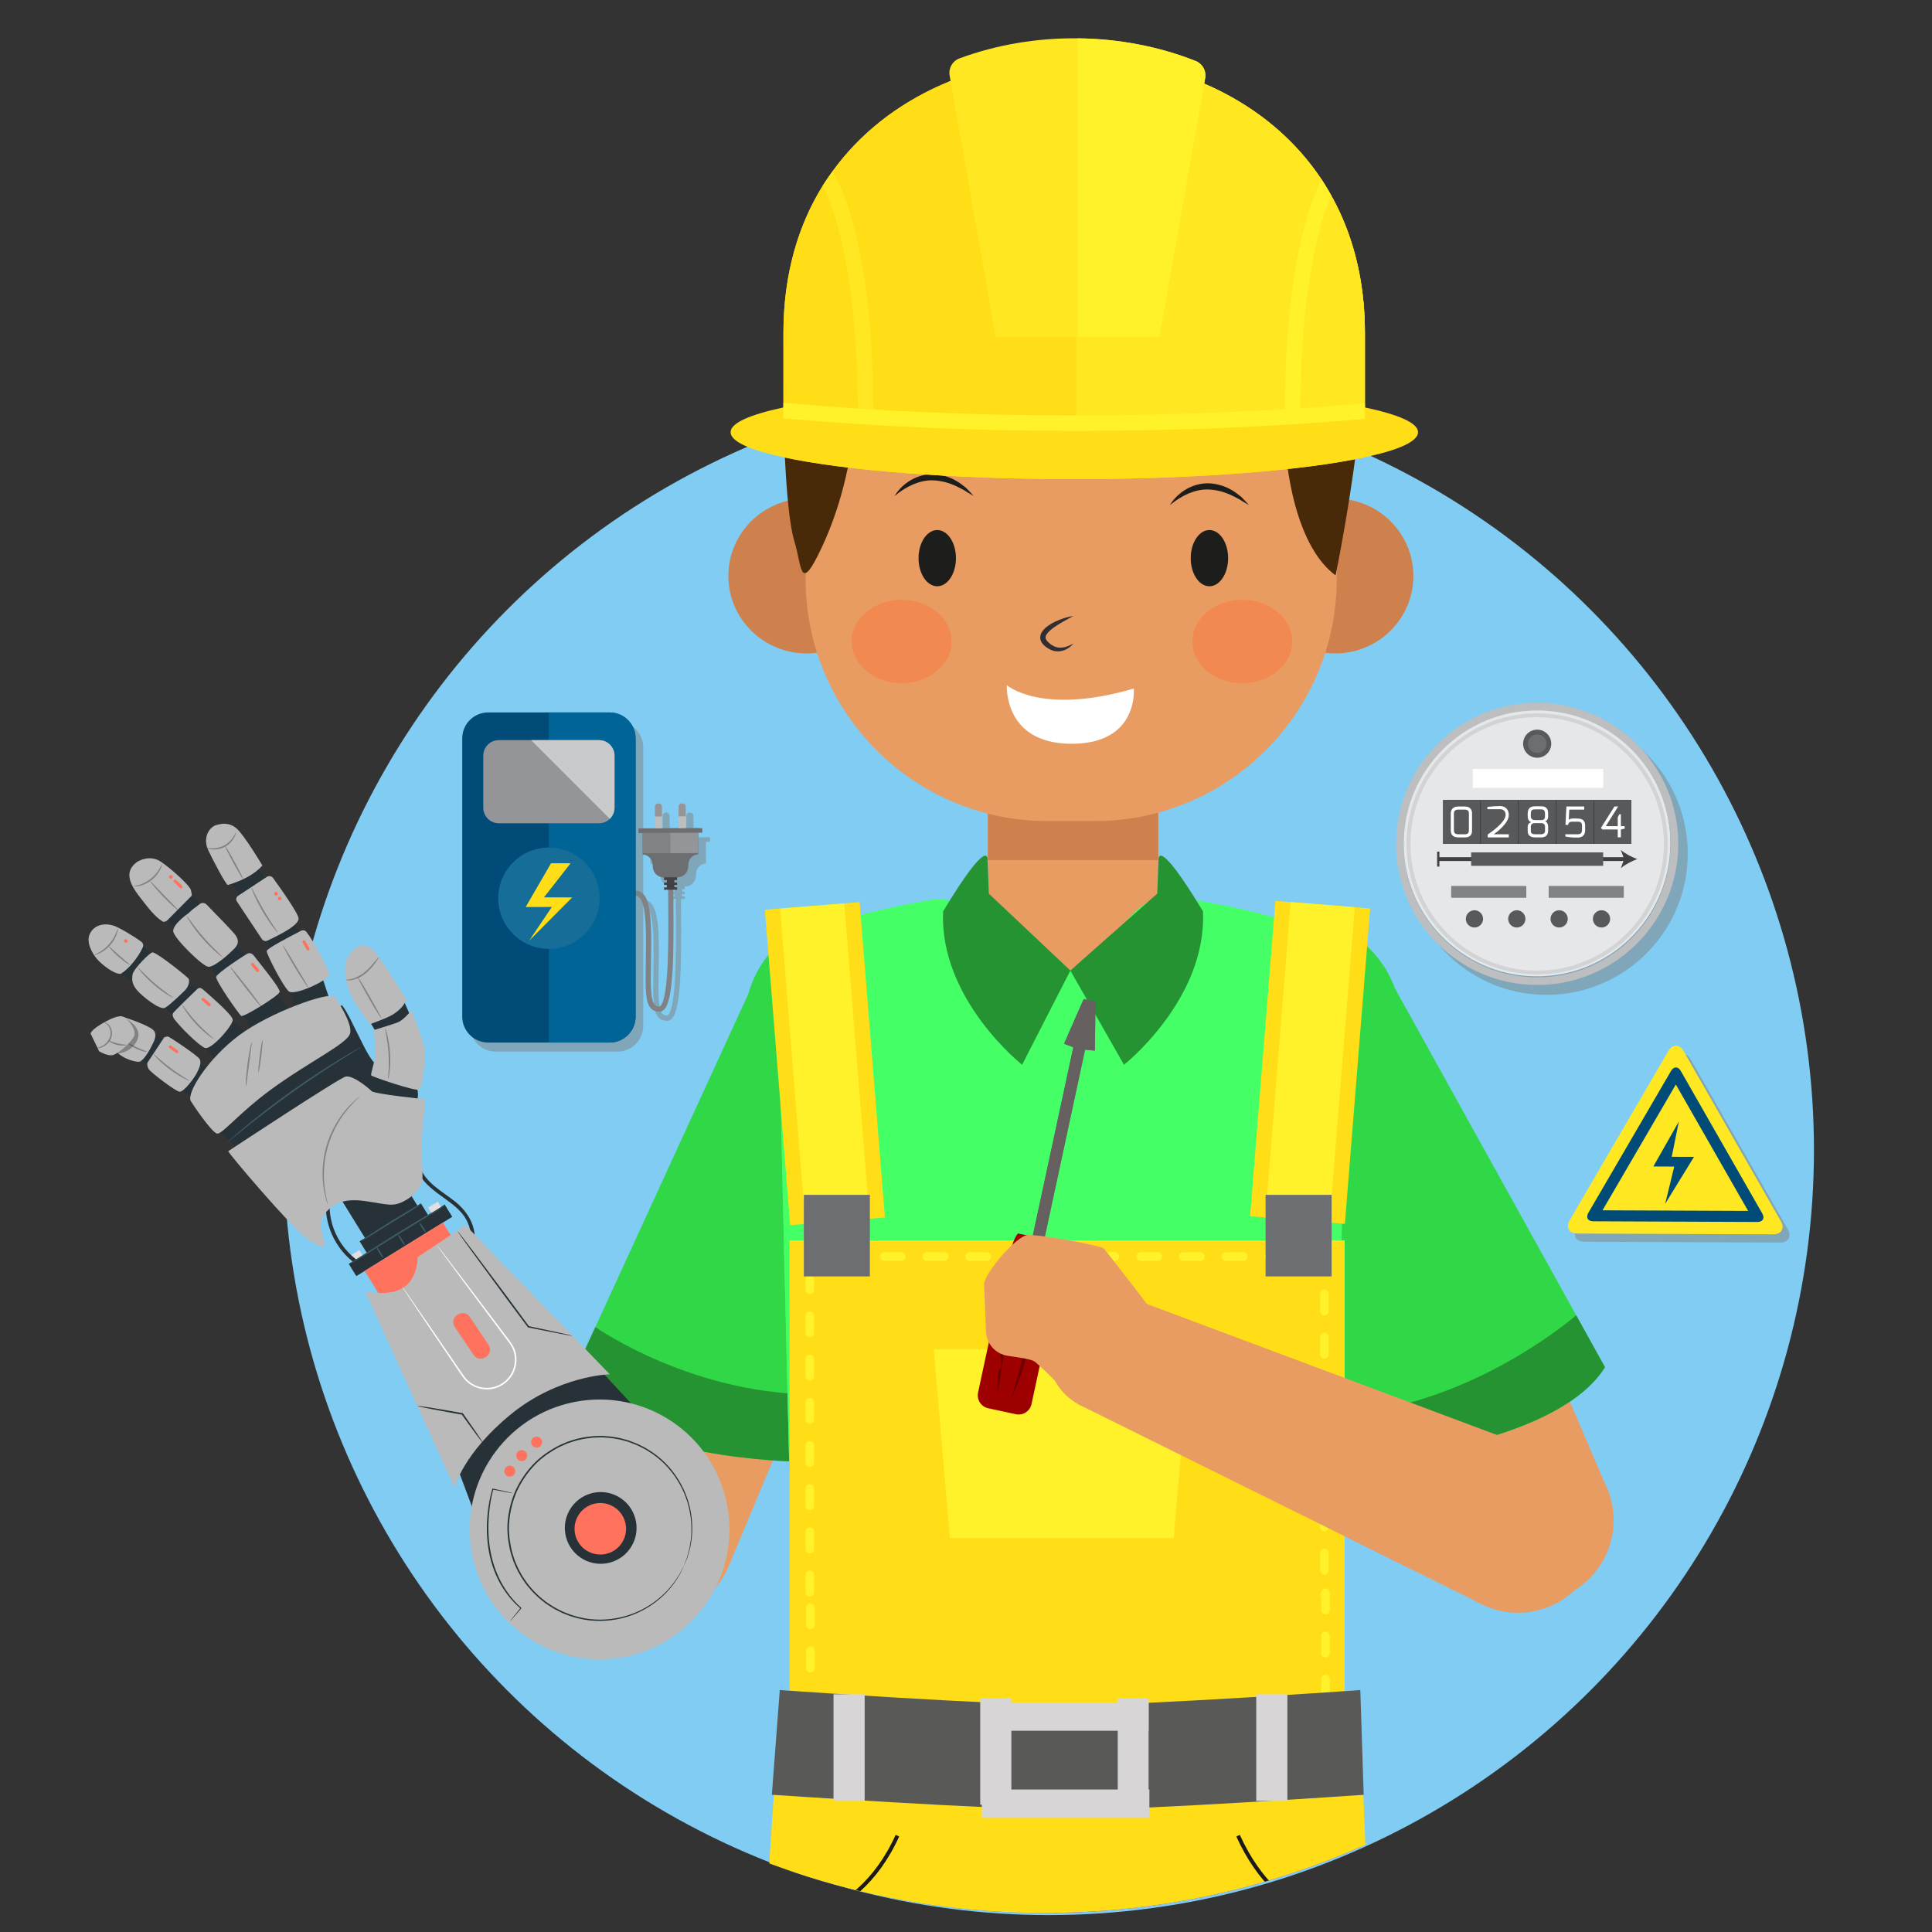 <?xml version="1.0" encoding="utf-8"?>
<!-- Generator: Adobe Illustrator 25.0.0, SVG Export Plug-In . SVG Version: 6.00 Build 0)  -->
<svg version="1.1" id="elelmentos" xmlns="http://www.w3.org/2000/svg" xmlns:xlink="http://www.w3.org/1999/xlink" x="0px" y="0px"
	 viewBox="0 0 800 800" style="enable-background:new 0 0 800 800;" xml:space="preserve">
<rect x="0" y="0" width="800" height="800" fill="#333333" stroke="none"/>
<style type="text/css">
	.st0{fill:#80CCF3;}
	.st1{clip-path:url(#SVGID_2_);}
	.st2{fill:url(#SVGID_3_);}
	.st3{fill:url(#SVGID_4_);}
	.st4{fill:#3BB244;}
	.st5{fill:#1E8B2A;}
	.st6{clip-path:url(#SVGID_6_);}
	.st7{fill:#E89C62;}
	.st8{fill:#CE814D;}
	.st9{fill:#F18951;}
	.st10{fill:#492A08;}
	.st11{fill:#312E31;}
	.st12{fill:#FFFFFF;}
	.st13{fill:#1D1E1C;}
	.st14{fill:#F6AF00;}
	.st15{fill:#F1F1F1;}
	.st16{fill:#333333;}
	.st17{fill:#1A1A1A;}
	.st18{fill:#8E56F1;}
	.st19{fill:#4ABBF1;}
	.st20{fill:#30D848;}
	.st21{fill:#259332;}
	.st22{fill:#45FF67;}
	.st23{fill:#263238;}
	.st24{fill:#B9BAB9;}
	.st25{fill:#FF725E;}
	.st26{fill:#E0E0E0;}
	.st27{fill:#3E5B65;}
	.st28{opacity:0.3;}
	.st29{fill:#FFDE17;}
	.st30{fill:#FFF22B;}
	.st31{fill:#6D6E71;}
	.st32{fill:#595957;}
	.st33{fill:#D7D5D5;}
	.st34{fill:none;stroke:#1A1A1A;stroke-width:1.6;stroke-miterlimit:10;}
	.st35{fill:#9E0000;}
	.st36{clip-path:url(#SVGID_8_);}
	.st37{fill:#666060;}
	.st38{fill:#680000;}
	.st39{opacity:0.5;fill:#9E0000;}
	.st40{opacity:0.7;fill:#666060;}
	.st41{clip-path:url(#SVGID_6_);fill:#FFF22B;}
	.st42{fill:#FFE821;}
	.st43{opacity:0.5;fill:#808080;}
	.st44{fill:#E6E7E8;}
	.st45{fill:#414042;}
	.st46{fill:#58595B;}
	.st47{fill:#808285;}
	.st48{fill:#D1D3D4;}
	.st49{fill:#BCBEC0;}
	.st50{fill:#004B78;}
	.st51{fill:#006496;}
	.st52{fill:#939598;}
	.st53{opacity:0.5;fill:#FFFFFF;}
	.st54{fill:#166E98;}
	.st55{clip-path:url(#SVGID_10_);}
	.st56{fill:#47547C;}
	.st57{opacity:0.5;fill:#2B2B3F;}
	.st58{fill:#3D2412;}
	.st59{fill:#BA7038;}
	.st60{fill:#EB5F00;}
	.st61{fill:none;stroke:#DC831E;stroke-width:3.617;stroke-miterlimit:10;}
	.st62{fill:#A35D2E;}
	.st63{fill:#EB3B00;}
	.st64{fill:#422918;}
	.st65{fill:#80ABBD;}
	.st66{fill:#4B7195;}
	.st67{opacity:0.4;fill:#5A93A0;}
	.st68{fill:none;stroke:#FFFFFF;stroke-width:10.228;stroke-miterlimit:10;}
	.st69{opacity:0.4;fill:#A3D5E6;}
	.st70{fill:#C33E5D;}
	.st71{fill:#0C8068;}
	.st72{fill:none;stroke:#0A6D53;stroke-width:1.004;stroke-miterlimit:10;}
	.st73{opacity:0.5;fill:#0A6D53;}
	.st74{fill:#159A7A;}
	.st75{fill:none;stroke:#0C8068;stroke-width:1.004;stroke-miterlimit:10;}
	.st76{opacity:0.5;fill:#0C8068;}
	.st77{fill:#EBA154;}
	.st78{fill:#DC831E;}
	.st79{fill:#49496B;}
	.st80{fill:#323247;}
	.st81{fill:#B83D5D;}
	.st82{fill:#64648E;}
	.st83{fill:#FD783D;}
	.st84{fill:none;stroke:#E85481;stroke-width:1.512;stroke-miterlimit:10;}
	.st85{fill:none;stroke:#E85481;stroke-width:1.512;stroke-miterlimit:10;stroke-dasharray:7.667,7.667;}
	.st86{fill:none;stroke:#E85481;stroke-width:1.512;stroke-miterlimit:10;stroke-dasharray:5.656,5.656;}
	.st87{fill:none;stroke:#E85481;stroke-width:1.512;stroke-miterlimit:10;stroke-dasharray:5.135,5.135;}
	.st88{clip-path:url(#SVGID_12_);}
	.st89{clip-path:url(#SVGID_14_);fill:url(#SVGID_15_);}
	.st90{clip-path:url(#SVGID_14_);fill:url(#SVGID_16_);}
	.st91{clip-path:url(#SVGID_14_);fill:url(#SVGID_17_);}
	.st92{clip-path:url(#SVGID_14_);}
	.st93{fill:#FFFDFF;}
	.st94{fill:#EECC42;}
	.st95{fill:#C2C2C2;}
	.st96{clip-path:url(#SVGID_12_);fill:#EECC42;}
	.st97{fill:#231308;}
	.st98{fill:#310137;}
	.st99{fill:#D58A66;}
	.st100{fill:#C17E5C;}
	.st101{fill:#E89CAA;}
	.st102{fill:#B97C88;}
	.st103{fill:#1D1D1B;}
	.st104{fill:#E37657;}
	.st105{fill:none;}
	.st106{fill:#E8005B;}
	.st107{opacity:0.2;}
	.st108{fill:#EB996E;}
	.st109{fill:#FAFAFA;}
	.st110{fill:#D9B534;}
	.st111{fill:#63C140;}
	.st112{fill:#FFEE17;}
	.st113{fill:#EAA877;}
	.st114{fill:#31DB52;}
	.st115{fill:#587C07;}
	.st116{fill:#BA702D;}
	.st117{fill:#A3591C;}
	.st118{fill:#FFE8D6;}
	.st119{fill:#F4C6A1;}
	.st120{opacity:0.41;fill:#F4C6A1;}
	.st121{clip-path:url(#SVGID_19_);}
	.st122{fill:#0A8E4F;}
	.st123{fill:#7FDD7F;}
	.st124{fill:#0FA391;}
	.st125{fill:#0E7A6A;}
	.st126{fill:#80AF35;}
	.st127{fill:#689127;}
	.st128{fill:#FBED21;}
	.st129{fill:#F9C623;}
	.st130{fill:#DAD9D9;}
	.st131{fill:#A41726;}
	.st132{fill:#C2333B;}
	.st133{fill:#D5AB28;}
	.st134{fill:#F1CD30;}
	.st135{clip-path:url(#SVGID_21_);fill:#283135;}
	.st136{clip-path:url(#SVGID_21_);fill:#DC5152;}
	.st137{fill:none;stroke:#283135;stroke-width:1.858;stroke-miterlimit:10;}
	.st138{fill:#C93D45;}
	.st139{fill:#DC5152;}
</style>
<g>
	<circle class="st0" cx="434.31" cy="476.19" r="316.81"/>
	<g>
		<defs>
			<path id="SVGID_5_" d="M758.25,466.4c0,179.88-145.82,325.7-325.7,325.7c-128.44,0-239.51-74.34-292.54-182.35
				c-21.24-43.26-122.26-191.9-122.26-243.34C17.75,186.53,229.9,12,409.78,12S758.25,286.52,758.25,466.4z"/>
		</defs>
		<clipPath id="SVGID_2_">
			<use xlink:href="#SVGID_5_"  style="overflow:visible;"/>
		</clipPath>
		<g class="st1">
			<g>
				<path class="st7" d="M444.33,423.84L444.33,423.84c-19.47,0-35.25-15.78-35.25-35.25v-73.42h70.49v73.42
					C479.57,408.06,463.79,423.84,444.33,423.84z"/>
				<rect x="409.08" y="315.17" class="st8" width="70.49" height="40.96"/>
			</g>
			<ellipse class="st8" cx="552.86" cy="238.49" rx="32.38" ry="32.08"/>
			<ellipse class="st8" cx="333.98" cy="238.49" rx="32.38" ry="32.08"/>
			<g>
				<path class="st7" d="M453.26,340h-19.43c-55.36,0-100.25-44.88-100.25-100.25v-67.25c0-55.36,44.88-100.25,100.25-100.25h19.43
					c55.36,0,100.25,44.88,100.25,100.25v67.25C553.5,295.12,508.62,340,453.26,340z"/>
				<path class="st9" d="M394.03,265.63c0,9.53-9.26,17.26-20.69,17.26s-20.69-7.73-20.69-17.26c0-9.53,9.26-17.26,20.69-17.26
					C384.77,248.38,394.03,256.1,394.03,265.63z"/>
				<path class="st9" d="M535.1,265.63c0,9.53-9.26,17.26-20.69,17.26c-11.43,0-20.69-7.73-20.69-17.26
					c0-9.53,9.26-17.26,20.69-17.26S535.1,256.1,535.1,265.63z"/>
			</g>
			<g>
				<path class="st10" d="M324.08,144.76c0,0-0.39,62.41,4.95,79.74c2.88,9.34,2.12,20.41,9.57,5.63
					c19.49-38.69,15.63-79.17,15.63-79.17L324.08,144.76z"/>
				<path class="st10" d="M553.03,238.25c0,0,26.12-125.22,0.06-124.55C527.02,114.37,522.16,215.63,553.03,238.25z"/>
			</g>
			<path class="st11" d="M444.5,255.02c-2.35,1.3-4.68,2.55-6.85,3.94c-1.06,0.72-2.14,1.43-3.01,2.27
				c-0.88,0.8-1.64,1.77-1.68,2.58c-0.1,0.78,0.44,1.6,1.42,2.4c0.88,0.81,1.88,1.42,3,1.75c2.25,0.64,4.87-0.14,7.12-1.55
				c-1.62,2.08-4.41,3.68-7.47,3.24c-1.51-0.19-2.86-0.96-4.01-1.83c-1.06-0.77-2.45-2.26-2.28-4.21c0.26-1.86,1.45-3,2.51-3.93
				c1.12-0.9,2.31-1.61,3.54-2.2C439.25,256.29,441.83,255.46,444.5,255.02z"/>
			<path class="st12" d="M416.92,283.72c0,0,14.28,12.61,52.56,1.39c0,0,2.16,22.87-25.75,22.87
				C415.4,307.98,416.92,283.72,416.92,283.72z"/>
			<path class="st13" d="M395.84,231.12c0,6.43-3.47,11.64-7.75,11.64c-4.28,0-7.74-5.21-7.74-11.64c0-6.43,3.47-11.64,7.74-11.64
				C392.37,219.48,395.84,224.69,395.84,231.12z"/>
			<path class="st13" d="M370.42,205.39c1.59-2.7,3.98-4.98,6.79-6.61c2.81-1.62,6.15-2.57,9.49-2.43c3.32,0.19,6.57,1.14,9.34,2.81
				c1.42,0.76,2.62,1.85,3.89,2.78c1.13,1.12,2.22,2.26,3.23,3.44c-1.4-0.76-2.68-1.61-3.98-2.42c-1.39-0.65-2.68-1.46-4.06-2.01
				c-2.74-1.2-5.61-1.89-8.49-2.03c-2.89-0.17-5.77,0.53-8.5,1.64C375.4,201.74,372.83,203.39,370.42,205.39z"/>
			<path class="st13" d="M508.54,231.12c0,6.43-3.47,11.64-7.75,11.64c-4.28,0-7.74-5.21-7.74-11.64c0-6.43,3.47-11.64,7.74-11.64
				C505.07,219.48,508.54,224.69,508.54,231.12z"/>
			<path class="st13" d="M484.43,209.17c1.59-2.7,3.98-4.98,6.79-6.61c2.81-1.62,6.15-2.57,9.49-2.43c3.32,0.19,6.57,1.14,9.34,2.81
				c1.42,0.76,2.62,1.85,3.89,2.78c1.13,1.12,2.22,2.26,3.23,3.44c-1.4-0.76-2.68-1.61-3.98-2.42c-1.39-0.65-2.68-1.46-4.06-2.01
				c-2.74-1.2-5.61-1.89-8.49-2.03c-2.89-0.17-5.77,0.53-8.5,1.64C489.4,205.52,486.83,207.17,484.43,209.17z"/>
			<g>
				<g>
					<path class="st14" d="M624.33,741.15c1.85,0,1.85-2.87,0-2.87C622.49,738.28,622.48,741.15,624.33,741.15L624.33,741.15z"/>
				</g>
			</g>
			<g>
				<polygon class="st18" points="404.97,1059.88 314.19,1055.62 326.2,753.69 460.44,754.18 				"/>
			</g>
			<circle class="st19" cx="393.32" cy="753.94" r="67.12"/>
			<g>
				<g>
					<polygon class="st18" points="485.27,1059.88 576.05,1055.62 564.04,753.69 429.8,754.18 					"/>
				</g>
				<circle class="st18" cx="496.92" cy="753.94" r="67.12"/>
			</g>
			<g>
				<g>
					<polygon class="st7" points="603.2,644.02 666.22,618.19 577.07,409.78 498.19,438.2 					"/>
					<circle class="st7" cx="634.06" cy="629.51" r="34.09"/>
				</g>
				<circle class="st7" cx="537.63" cy="423.99" r="41.92"/>
			</g>
			<g>
				<path class="st20" d="M572.46,603.91c0,0,72.68-6.65,92.13-37.77l-87.06-157.02l-82.19,29.62L572.46,603.91z"/>
			</g>
			<g>
				<path class="st21" d="M572.46,603.91c0,0,72.68-6.65,92.13-37.77l-11.93-21.52c0,0-38.57,33.84-89.08,40.26L572.46,603.91z"/>
			</g>
			<circle class="st20" cx="536.43" cy="423.94" r="43.68"/>
			<g>
				<g>
					<polygon class="st7" points="302.13,647.54 237.34,626.56 310.45,411.99 391.26,434.35 					"/>
					<circle class="st7" cx="270.27" cy="635.41" r="34.09"/>
				</g>
				<circle class="st7" cx="350.85" cy="423.17" r="41.92"/>
			</g>
			<g>
				<g>
					<path class="st20" d="M329.75,605.22c0,0-72.98-1.12-94.72-30.68l74.91-163.16l84.2,23.31L329.75,605.22z"/>
				</g>
				<circle class="st20" cx="352.04" cy="423.03" r="43.68"/>
			</g>
			<g>
				<path class="st21" d="M329.75,605.22c0,0-72.98-1.12-94.72-30.68l11.49-25.03c0,0,41.13,28.95,93.75,27.85L329.75,605.22z"/>
			</g>
			<g>
				<g>
					<path class="st22" d="M557.15,453.32c0-54.27-18.18-69.7-18.18-69.7c-10.1-4.36-32.85-9.14-45.18-11.13
						c-2.45-0.4-5.03,0.02-7.7,0.99c-2.07-0.21-4.26-0.42-6.59-0.63c-9.59-0.85-18.36,18.31-29.77,25.99c-3.3,1.83-6.49,3-9.5,3.1
						c-3.01-0.1-6.19-1.27-9.5-3.1c-11.41-7.68-20.17-26.85-29.77-25.99c-2.32,0.21-4.51,0.42-6.59,0.63
						c-2.67-0.97-5.25-1.39-7.7-0.99c-12.33,1.99-35.09,6.77-45.18,11.13c0,0-18.18,15.43-18.18,69.7
						c0,15.93,6.34,267.66,6.34,267.66s80.35,16.32,109.49,16.35c29.58,0.03,109.73-16.35,109.73-16.35S557.15,469.25,557.15,453.32
						z"/>
					<path class="st22" d="M440.23,401.94c-3.01-0.1-6.19-1.27-9.5-3.1c-11.41-7.68-20.17-26.85-29.77-25.99
						c-2.32,0.21-4.51,0.42-6.59,0.63c-2.67-0.97-5.25-1.39-7.7-0.99c-12.33,1.99-35.09,6.77-45.18,11.13
						c0,0-18.18,15.43-18.18,69.7c0,15.93,6.34,267.66,6.34,267.66s80.35,16.32,109.49,16.35L440.23,401.94z"/>
				</g>
				<g>
					<path class="st22" d="M524.92,534.55h-35.59c-7.47,0-13.53-6.06-13.53-13.53v-61.64h62.65v61.64
						C538.45,528.5,532.39,534.55,524.92,534.55z"/>
					<rect x="475.8" y="459.39" class="st22" width="62.65" height="20.35"/>
				</g>
			</g>
			<g>
				<path class="st21" d="M409.45,370.03l33.77,31.85l-19.99,39.02c0,0-34.38-27.15-32.7-63.54c19.34-32.08,18.4-21.29,18.4-21.29
					L409.45,370.03z"/>
				<path class="st21" d="M479.2,370.03l-35.99,31.85l22.21,39.02c0,0,34.38-27.15,32.7-63.54c-19.34-32.08-18.4-21.29-18.4-21.29
					L479.2,370.03z"/>
			</g>
			<g>
				<g>
					<polygon class="st23" points="189.93,609.16 196.79,627.47 266.73,586.95 248.47,567.24 213.74,572.64 					"/>
				</g>
				<g>
					
						<ellipse transform="matrix(0.99 -0.142 0.142 0.99 -87.697 41.897)" class="st24" cx="248.57" cy="633.03" rx="53.78" ry="53.78"/>
				</g>
				<g>
					<g>
						<path class="st23" d="M283.19,648.44c0,0,0.06-0.2,0.19-0.59c0.15-0.41,0.36-0.97,0.62-1.7c0.14-0.37,0.3-0.79,0.47-1.25
							c0.15-0.47,0.27-0.99,0.42-1.55c0.3-1.12,0.68-2.41,0.87-3.9c0.58-2.95,0.74-6.68,0.26-10.92c-0.5-4.23-1.82-9.01-4.42-13.72
							c-2.59-4.68-6.41-9.37-11.64-12.92c-1.34-0.84-2.65-1.78-4.13-2.45c-0.73-0.36-1.45-0.76-2.21-1.09
							c-0.77-0.3-1.55-0.6-2.33-0.9c-0.39-0.14-0.78-0.32-1.18-0.44l-1.23-0.34c-0.82-0.22-1.64-0.47-2.49-0.66
							c-1.71-0.27-3.42-0.66-5.2-0.7c-1.77-0.2-3.56-0.08-5.38-0.03c-0.9,0.07-1.81,0.22-2.72,0.32c-0.92,0.08-1.82,0.29-2.72,0.5
							c-1.83,0.34-3.59,0.99-5.39,1.57c-1.73,0.76-3.51,1.48-5.16,2.48c-3.32,1.93-6.53,4.29-9.16,7.29
							c-2.67,2.95-4.91,6.36-6.63,10.07c-1.62,3.76-2.66,7.7-3.08,11.66c-0.47,3.96-0.1,7.93,0.68,11.69c0.35,1.9,1,3.7,1.59,5.5
							c0.76,1.73,1.45,3.48,2.42,5.07c0.44,0.82,0.89,1.63,1.44,2.36c0.53,0.75,1.02,1.52,1.57,2.24c1.17,1.38,2.29,2.8,3.61,3.98
							c1.22,1.3,2.66,2.31,3.99,3.4c0.7,0.5,1.44,0.94,2.15,1.41l1.07,0.69c0.36,0.22,0.75,0.39,1.12,0.59
							c0.75,0.38,1.49,0.76,2.23,1.14c0.75,0.35,1.53,0.61,2.29,0.92c1.5,0.66,3.07,1.01,4.58,1.45c6.14,1.54,12.18,1.24,17.4,0.06
							c5.24-1.21,9.68-3.41,13.17-5.86c3.48-2.47,6.15-5.07,7.96-7.47c0.99-1.14,1.69-2.28,2.33-3.25c0.31-0.49,0.62-0.93,0.87-1.35
							c0.23-0.43,0.43-0.82,0.62-1.18c0.36-0.68,0.65-1.21,0.85-1.6C283.08,648.62,283.19,648.44,283.19,648.44s-0.07,0.2-0.25,0.56
							c-0.19,0.39-0.45,0.93-0.79,1.63c-0.18,0.36-0.38,0.76-0.59,1.2c-0.24,0.43-0.54,0.88-0.85,1.37
							c-0.62,0.99-1.31,2.15-2.29,3.31c-1.79,2.44-4.46,5.1-7.95,7.62c-3.5,2.5-7.97,4.76-13.27,6.01
							c-5.27,1.23-11.4,1.55-17.63,0.02c-1.54-0.44-3.14-0.79-4.66-1.45c-0.77-0.31-1.56-0.57-2.32-0.93
							c-0.75-0.38-1.5-0.76-2.26-1.15c-0.38-0.2-0.77-0.37-1.14-0.6l-1.09-0.7c-0.72-0.48-1.47-0.92-2.19-1.43
							c-1.36-1.11-2.82-2.13-4.06-3.45c-1.35-1.2-2.48-2.64-3.68-4.04c-0.56-0.73-1.06-1.51-1.6-2.27c-0.56-0.75-1.01-1.57-1.47-2.4
							c-0.99-1.61-1.69-3.39-2.47-5.15c-0.6-1.83-1.27-3.66-1.62-5.59c-0.79-3.83-1.18-7.86-0.7-11.89
							c0.43-4.03,1.48-8.04,3.13-11.86c1.75-3.78,4.03-7.24,6.75-10.24c2.69-3.04,5.95-5.45,9.33-7.4c1.68-1.02,3.49-1.75,5.25-2.52
							c1.83-0.59,3.62-1.25,5.48-1.59c0.92-0.22,1.83-0.43,2.76-0.51c0.93-0.11,1.84-0.25,2.76-0.32c1.84-0.05,3.67-0.16,5.46,0.04
							c1.81,0.05,3.55,0.45,5.28,0.73c0.86,0.19,1.69,0.45,2.52,0.68l1.25,0.35c0.41,0.12,0.8,0.3,1.2,0.45
							c0.79,0.31,1.58,0.62,2.37,0.92c0.77,0.33,1.5,0.75,2.24,1.11c1.51,0.69,2.84,1.65,4.19,2.5c5.3,3.62,9.14,8.4,11.74,13.15
							c2.6,4.78,3.9,9.62,4.37,13.9c0.45,4.28,0.25,8.04-0.37,11.01c-0.21,1.51-0.61,2.79-0.94,3.91c-0.17,0.56-0.3,1.08-0.46,1.55
							c-0.18,0.45-0.35,0.87-0.5,1.24c-0.29,0.72-0.52,1.27-0.69,1.68C283.29,648.26,283.19,648.44,283.19,648.44z"/>
					</g>
				</g>
				<g>
					
						<ellipse transform="matrix(0.574 -0.819 0.819 0.574 -412.394 472.905)" class="st23" cx="248.57" cy="633.03" rx="14.85" ry="14.85"/>
				</g>
				<g>
					<path class="st25" d="M258.31,637.39c-2.4,5.38-8.71,7.79-14.09,5.38c-5.38-2.4-7.79-8.71-5.38-14.09
						c2.4-5.38,8.71-7.79,14.09-5.38C258.3,625.7,260.71,632.01,258.31,637.39z"/>
				</g>
				<g>
					<g>
						<path class="st23" d="M211.34,671.15c-0.03-0.02,0.34-0.52,1.06-1.44c0.78-0.97,1.83-2.28,3.13-3.9l0.02,0.27
							c-2.34-2.02-5.18-5.02-7.65-9.06c-2.47-4.03-4.5-9.12-5.48-14.74c-0.92-5.15-0.97-10.13-0.6-14.53
							c0.38-4.4,1.14-8.22,2.04-11.21l0.06-0.19l0.19,0.04c2.53,0.56,4.57,1.01,6.08,1.35c0.65,0.16,1.18,0.28,1.62,0.39
							c0.37,0.1,0.56,0.15,0.55,0.17c0,0.02-0.2,0-0.58-0.06c-0.44-0.08-0.98-0.17-1.64-0.28c-1.52-0.29-3.57-0.68-6.12-1.16
							l0.25-0.15c-0.82,2.95-1.52,6.77-1.86,11.13c-0.33,4.36-0.26,9.29,0.65,14.36c0.97,5.55,2.94,10.56,5.33,14.55
							c2.4,4.01,5.15,7.01,7.41,9.07l0.14,0.13l-0.12,0.14c-1.36,1.57-2.45,2.84-3.27,3.79
							C211.79,670.71,211.37,671.17,211.34,671.15z"/>
					</g>
				</g>
				<g>
					<path class="st25" d="M213.36,609.16c0,1.26-1.02,2.28-2.28,2.28c-1.26,0-2.28-1.02-2.28-2.28c0-1.26,1.02-2.28,2.28-2.28
						C212.34,606.88,213.36,607.9,213.36,609.16z"/>
				</g>
				<g>
					<circle class="st25" cx="216.03" cy="602.75" r="2.28"/>
				</g>
				<g>
					<path class="st25" d="M224.48,597.15c0,1.26-1.02,2.28-2.28,2.28c-1.26,0-2.28-1.02-2.28-2.28c0-1.26,1.02-2.28,2.28-2.28
						C223.45,594.87,224.48,595.89,224.48,597.15z"/>
				</g>
				<g>
					<g>
						
							<rect x="145.4" y="518.78" transform="matrix(-0.851 0.526 -0.526 -0.851 546.759 884.798)" class="st26" width="4.66" height="2.54"/>
					</g>
					<g>
						<g>
							
								<rect x="143.44" y="484.77" transform="matrix(-0.851 0.526 -0.526 -0.851 549.884 836.307)" class="st23" width="25.49" height="22.94"/>
						</g>
						<g>
							
								<rect x="148.41" y="505.81" transform="matrix(-0.851 0.526 -0.526 -0.851 569.585 855.452)" class="st23" width="29.81" height="5.61"/>
						</g>
						<g>
							
								<rect x="142.74" y="510.72" transform="matrix(-0.851 0.526 -0.526 -0.851 577.379 863.391)" class="st23" width="46.68" height="5.94"/>
						</g>
						<g>
							
								<rect x="154.74" y="514.55" transform="matrix(-0.851 0.526 -0.526 -0.851 598.381 883.242)" class="st25" width="38.04" height="24.1"/>
						</g>
						<g>
							<g>
								<path class="st23" d="M172.31,483.36c2.03,6.17,7.54,9.8,12.55,13.43c2.79,2.02,5.6,4.2,7.53,7.1
									c2.14,3.21,2.94,7.01,2.59,10.82c-0.09,1,1.48,1,1.57,0c0.66-7.17-2.83-12.98-8.3-17.32c-5.27-4.18-12.17-7.63-14.42-14.45
									C173.51,481.99,171.99,482.4,172.31,483.36L172.31,483.36z"/>
							</g>
						</g>
						<g>
							<g>
								<path class="st23" d="M151.77,524.26c-9.36-4.88-15.27-14.52-15.32-25.09c-0.01-1.01-1.57-1.01-1.57,0
									c0.06,11.09,6.26,21.32,16.1,26.45C151.87,526.08,152.67,524.73,151.77,524.26L151.77,524.26z"/>
							</g>
						</g>
						<g>
							<path class="st24" d="M188.21,615.92l-37.01-81.14c12.34,2.12,21-0.72,21.75-14.24l19.82-13.22l59.72,61.74
								c0,0-21.15,0.45-40.91,16.54C191.82,601.7,188.21,615.92,188.21,615.92z"/>
						</g>
						<g>
							<g>
								<path class="st12" d="M180.72,515.37c0.01-0.01,0.09,0.08,0.23,0.26c0.17,0.21,0.38,0.47,0.64,0.79
									c0.58,0.74,1.38,1.77,2.39,3.08c2.08,2.74,5.05,6.62,8.7,11.41c3.66,4.85,8.01,10.6,12.83,16.98
									c1.21,1.6,2.44,3.24,3.7,4.91c1.21,1.7,2.69,3.28,3.63,5.36c1.84,4.09,1.18,9.4-2.01,12.97c-0.78,0.89-1.68,1.68-2.68,2.29
									c-0.98,0.64-2.06,1.11-3.17,1.43c-2.22,0.65-4.59,0.61-6.74,0.01c-2.15-0.62-4.09-1.81-5.55-3.39
									c-0.75-0.78-1.34-1.67-1.9-2.51c-0.58-0.85-1.14-1.69-1.71-2.52c-4.48-6.63-8.52-12.6-11.92-17.63
									c-3.35-5-6.07-9.06-7.99-11.92c-0.91-1.38-1.63-2.47-2.14-3.26c-0.22-0.35-0.4-0.63-0.54-0.86c-0.12-0.19-0.18-0.3-0.17-0.3
									c0.01-0.01,0.08,0.08,0.22,0.27c0.16,0.22,0.35,0.49,0.6,0.82c0.54,0.77,1.29,1.84,2.25,3.19c1.96,2.83,4.74,6.85,8.16,11.8
									c3.43,5.01,7.51,10.95,12.03,17.55c0.57,0.83,1.14,1.66,1.72,2.51c0.58,0.86,1.15,1.71,1.85,2.44
									c1.39,1.5,3.23,2.62,5.27,3.2c2.04,0.57,4.28,0.6,6.38-0.02c1.05-0.3,2.07-0.74,3-1.36c0.95-0.58,1.8-1.33,2.54-2.17
									c3.02-3.38,3.65-8.41,1.91-12.29c-0.85-1.93-2.33-3.54-3.54-5.24c-1.26-1.68-2.48-3.32-3.68-4.92
									c-4.78-6.41-9.09-12.19-12.72-17.06c-3.58-4.84-6.49-8.77-8.53-11.54c-0.97-1.34-1.74-2.4-2.29-3.16
									c-0.24-0.34-0.43-0.61-0.58-0.83C180.78,515.48,180.71,515.38,180.72,515.37z"/>
							</g>
						</g>
						<g>
							<g>
								<path class="st23" d="M237.11,553.16c-0.01,0.03-0.48-0.03-1.35-0.18c-0.95-0.17-2.21-0.4-3.75-0.69
									c-3.31-0.65-7.86-1.54-13.25-2.6l-0.11-0.02l-0.07-0.09c-2.72-3.65-5.84-7.84-9.14-12.27
									c-5.53-7.53-10.54-14.34-14.23-19.36c-1.76-2.44-3.19-4.44-4.25-5.91c-0.46-0.66-0.83-1.19-1.13-1.63
									c-0.25-0.38-0.38-0.58-0.36-0.59c0.02-0.01,0.18,0.16,0.46,0.52c0.33,0.41,0.73,0.93,1.23,1.55c1.1,1.44,2.6,3.4,4.42,5.79
									c3.73,4.99,8.79,11.76,14.39,19.24c3.28,4.45,6.38,8.65,9.09,12.31l-0.18-0.11c5.37,1.15,9.91,2.12,13.21,2.83
									c1.53,0.35,2.78,0.63,3.72,0.85C236.66,553.01,237.12,553.13,237.11,553.16z"/>
							</g>
						</g>
						<g>
							<g>
								<path class="st23" d="M199.82,597.28c-0.03,0.02-0.29-0.27-0.74-0.84c-0.45-0.56-1.08-1.39-1.85-2.44
									c-1.55-2.08-3.68-5.01-6.06-8.34l0.21,0.13c-0.7-0.12-1.43-0.25-2.18-0.38c-4.54-0.81-8.64-1.58-11.6-2.16
									c-1.48-0.29-2.68-0.54-3.5-0.73c-0.82-0.19-1.28-0.31-1.27-0.36s0.48,0,1.31,0.1c0.84,0.11,2.05,0.29,3.54,0.52
									c2.98,0.47,7.1,1.17,11.64,1.98c0.74,0.13,1.48,0.27,2.18,0.39l0.13,0.02l0.08,0.11c2.36,3.34,4.43,6.31,5.89,8.46
									c0.73,1.07,1.31,1.94,1.69,2.55C199.65,596.91,199.85,597.26,199.82,597.28z"/>
							</g>
						</g>
						<g>
							<g>
								<path class="st27" d="M176.18,510.24c-0.15,0.09-0.82-0.7-1.48-1.78c-0.67-1.08-1.08-2.03-0.93-2.12
									c0.15-0.09,0.82,0.7,1.48,1.78C175.92,509.2,176.33,510.15,176.18,510.24z"/>
							</g>
						</g>
						<g>
							<g>
								<path class="st27" d="M167.62,515.63c-0.15,0.09-0.89-0.82-1.65-2.05c-0.76-1.22-1.25-2.29-1.09-2.39
									c0.15-0.09,0.89,0.82,1.65,2.05C167.28,514.46,167.77,515.53,167.62,515.63z"/>
							</g>
						</g>
						<g>
							<g>
								<path class="st27" d="M158.69,520.86c-0.15,0.09-0.88-0.81-1.63-2.01c-0.75-1.21-1.23-2.26-1.07-2.36
									c0.15-0.09,0.88,0.81,1.63,2.01C158.36,519.71,158.84,520.77,158.69,520.86z"/>
							</g>
						</g>
						<g>
							
								<rect x="177.86" y="498.72" transform="matrix(-0.851 0.526 -0.526 -0.851 596.293 830.617)" class="st26" width="4.66" height="2.54"/>
						</g>
						<g>
							<g>
								<path class="st27" d="M184.12,499.28c0.02,0.04-0.51,0.4-1.49,1.01c-1.09,0.67-2.49,1.53-4.17,2.57
									c-3.63,2.22-8.45,5.17-13.78,8.43c-5.31,3.3-10.11,6.28-13.72,8.52c-1.68,1.03-3.08,1.9-4.17,2.57
									c-0.99,0.6-1.55,0.91-1.57,0.87c-0.02-0.04,0.49-0.42,1.44-1.09c0.95-0.66,2.33-1.6,4.06-2.75
									c3.45-2.29,8.26-5.38,13.63-8.69c5.37-3.31,10.3-6.21,13.89-8.27c1.8-1.03,3.26-1.84,4.28-2.39
									C183.53,499.53,184.1,499.24,184.12,499.28z"/>
							</g>
						</g>
						<g>
							<g>
								<path class="st27" d="M174.2,498.76c0.05,0.08-1.32,0.95-3.55,2.33c-2.39,1.47-5.39,3.32-8.72,5.36
									c-3.32,2.06-6.31,3.92-8.7,5.4c-2.23,1.38-3.62,2.21-3.67,2.13c-0.05-0.07,1.25-1.04,3.42-2.52c2.17-1.48,5.2-3.46,8.6-5.57
									c3.4-2.1,6.53-3.93,8.82-5.21C172.71,499.42,174.16,498.69,174.2,498.76z"/>
							</g>
						</g>
						<g>
							<path class="st25" d="M201.37,561.78l-0.37,0.25c-1.61,1.09-3.8,0.66-4.88-0.95l-7.84-11.65c-1.09-1.61-0.66-3.8,0.95-4.88
								l0.37-0.25c1.61-1.09,3.8-0.66,4.88,0.95l7.84,11.65C203.41,558.51,202.98,560.7,201.37,561.78z"/>
						</g>
					</g>
					<g>
						<g>
							<polygon class="st23" points="79.35,454.68 57.26,437.89 63.14,427.46 85.88,442.63 							"/>
						</g>
						<g>
							<polygon class="st23" points="94.51,363.97 103.83,377.26 115.36,398.47 122.56,417.44 136.6,414.26 132.66,402.35 
								118.34,376.23 104.79,356.33 							"/>
						</g>
						<g>
							<path class="st23" d="M85.88,398.4c0,0,18.77,29.27,19.32,28.98c0.55-0.29,15.13-8.57,15.13-8.57l-23.11-28.6L85.88,398.4z"
								/>
						</g>
						<g>
							<polygon class="st23" points="66.51,415.38 90.32,439.67 102.92,428.44 75.48,404.87 57.2,390.21 47.99,401.18 							"/>
						</g>
						<g>
							<path class="st23" d="M158.56,442.39c-4.09-0.27-8.01-9.57-9.91-13.2c-2.18-4.14-4.52-9.71-7.01-12.91l-18.18,6.53
								c-14.33,7.66-27.22,18.02-37.79,30.36c-1.04,1.21-2.1,2.56-2.16,4.16c-0.05,1.41,0.71,2.71,1.49,3.89
								c4.28,6.47,9.98,11.99,16.59,16.05c1.5,0.92,3.12,1.79,4.88,1.87c2.46,0.11,4.69-1.33,6.73-2.71
								c10.42-7.06,20.83-14.11,31.25-21.17c2.13-1.44,26.82,3.2,28,0.92C174.03,453.09,173.63,443.4,158.56,442.39z"/>
						</g>
						<g>
							<path class="st23" d="M165.95,411.69c0,0,4.29,9.28,5.38,12.64s-3.61,10.56-3.61,10.56l-10.08-0.66l-2.38-7.6l-3.12-5.32
								L165.95,411.69z"/>
						</g>
						<g>
							<path class="st24" d="M174.89,489.08c0.14-0.94,0.02-7.72-0.36-12.83c-0.38-5.12,1.62-17.37,1.51-21.06
								c0,0-21-2.17-22.18-3.39c-1.18-1.22-7.82-6.76-10.77-6c-2.96,0.76-48.11,30.58-48.57,30.87
								c-0.46,0.29,25.51,30.9,32.26,35.93c6.75,5.03,7.97,3.21,7.97,3.21s-3.52-9.17-0.51-12.95c3.01-3.79,7.06-6.93,16.92-5.53
								c9.86,1.4,11.53,2.72,17.05-0.47C173.73,493.65,174.89,489.08,174.89,489.08z"/>
						</g>
						<g>
							<path class="st24" d="M138.6,412.67c0,0,7.69,11.04,6.33,15.36c-1.36,4.32-16.8,11.45-33,23.33
								c-12.52,9.18-19.77,18.15-21.94,18.05c-2.16-0.1-10.52-12.63-11-13.51c-1.82-3.41,7.23-17.65,20.01-27.2
								C111.78,419.15,136.17,410.51,138.6,412.67z"/>
						</g>
						<g>
							<path class="st24" d="M98.14,343.21c-4.14-3.91-9.56-1.18-9.56-1.18c-3.06,1.89-4.21,6-2.4,9.91
								c1.81,3.91,7.42,14.59,8.18,14.52c6.18-1.89,11.14-4.48,14.29-8.09C108.65,358.37,101.53,346.4,98.14,343.21z"/>
						</g>
						<g>
							<path class="st24" d="M110.48,363.11l-11.89,7.82c-0.8,0.52-1.02,1.53-0.51,2.31c2.28,3.42,8.11,12.2,10.35,15.6
								c0.51,0.77,1.56,1.04,2.42,0.62c1.81-0.89,4.79-2.37,6.38-3.26c2.87-1.61,6.41-3.94,6.41-5.82c0-2.05-7.51-12.56-10.57-16.82
								C112.5,362.75,111.33,362.56,110.48,363.11z"/>
						</g>
						<g>
							<path class="st24" d="M126.82,385.81c-0.5-0.62-1.43-0.76-2.23-0.35c-3.71,1.89-14.09,7.26-14.16,8.33
								c-0.08,1.3,6.82,14.77,9.18,16.73c2.37,1.96,17.13-4.85,16.72-7.23C135.98,401.14,129.99,389.76,126.82,385.81z"/>
						</g>
						<g>
							<path class="st24" d="M56.65,356.99c0.53-0.39,5.4-3.34,10.11-0.08c4.72,3.26,11.79,9.79,12.28,11.62
								c0.49,1.84,1.03,5.29-1.52,7c-2.55,1.7-8.82,6.8-10.01,6.12c-1.19-0.68-3.39-2.16-7.31-7.25
								C56.29,369.3,49.61,362.24,56.65,356.99z"/>
						</g>
						<g>
							<path class="st23" d="M79.44,370.83c0,0,3.08,1.93,3.19,2.72c0.11,0.79,1.18,2.94-0.59,4.59c-1.34,1.26-4.97,3.49-7.13,4.78
								c-1.04,0.62-2.18,1.1-3.19,0.45l-2.64-2.08L79.44,370.83z"/>
						</g>
						<g>
							<path class="st24" d="M102.89,394.72c0,0,1.31-0.37,2.44,1.26c1.13,1.62,10.84,13.2,10.47,14.77
								c-0.37,1.57-15,10.65-15.95,9.9s-10.8-14.74-10.34-16.24C89.96,402.91,102.25,394.73,102.89,394.72z"/>
						</g>
						<g>
							<path class="st24" d="M81.75,409.47c0.37-0.09,0.9-1.05,2.52,0.44c1.63,1.49,11.85,10.08,12.1,12.31
								c0.25,2.23-8.9,12.67-11.46,11.72c-2.56-0.95-10.11-8.49-12.72-11.92c0,0-1.14-1.51-0.52-2.52
								C72.16,418.73,81.75,409.47,81.75,409.47z"/>
						</g>
						<g>
							<path class="st24" d="M78.16,405.38c-0.17-0.6-12.71-10.67-14.94-11.03c-0.99-0.16-7.93,6.83-8.32,9.13
								c-0.4,2.3-0.14,4.2,1.87,6.57c2.01,2.38,9.43,8.45,11.63,7.22c2.19-1.23,8.24-7.24,8.24-7.24S78.83,407.81,78.16,405.38z"/>
						</g>
						<g>
							<path class="st24" d="M47.26,383.37c-4.22-1.44-8.35-0.28-10.06,3.3c-1.67,3.52,0.99,8.15,2.97,10.44
								c1.98,2.29,6.91,6.24,9.78,6.13c3.03-1.62,7.39-6.87,9.21-11.06c0.33-0.76,0.09-1.65-0.57-2.16
								C55.95,387.98,49.45,384.11,47.26,383.37z"/>
						</g>
						<g>
							<path class="st24" d="M50.8,421.47l0.5-0.31c0,0,10.21,3.31,12.21,5.4c2,2.09-0.15,5.29-0.56,6.26
								c-0.4,0.96-3.57,6.86-5.47,6.85c-1.91-0.01-5.7-1.13-8.24-3.23c-2.54-2.1-3-2.65-3-2.65L50.8,421.47z"/>
						</g>
						<g>
							<path class="st24" d="M67.96,429.58c0,0,0.99-0.5,1.68-0.34s12.24,7.85,13.05,9.34c0.8,1.49-0.14,3.65-1.18,5.71
								c-1.04,2.07-5.4,7.97-7.17,7.76c-1.77-0.22-11.61-7.79-12.63-9.17c-1.02-1.38-0.68-2.8-0.68-2.8L67.96,429.58z"/>
						</g>
						<g>
							<path class="st24" d="M150.88,391.5c0,0,2.51,0.47,4.41,2.61c1.9,2.14,12.86,19.49,12.86,19.49s0,2.96-5.42,6.47
								c-2.25,1.46-9.6,4.04-9.6,4.04s-3.99-5.31-6.65-9.81c-2.65-4.5-4.76-12.49-2.91-16.91
								C145.43,392.97,148.95,391.12,150.88,391.5z"/>
						</g>
						<g>
							<path class="st24" d="M170.33,418.48c0,0-3.36,3.96-5.51,4.81c-2.08,0.82-9.99,3.23-9.99,3.23l0.75,10.86
								c0,0-2.14,7.34-1.91,7.89c0.23,0.55,19.07,6.96,20.11,5.87c1.04-1.09,2.36-12.19,2.19-15.88
								C175.8,431.57,170.33,418.48,170.33,418.48z"/>
						</g>
						<g>
							<path class="st24" d="M82.67,374.37c0.86-0.68,2.08-0.61,2.85,0.17c3.25,3.31,11.34,11.61,12.07,12.79
								c0.91,1.48,1.75,3.22-0.67,5.6c-2.56,2.52-8.2,7.6-10.68,7.38c-2.47-0.22-14.51-12.11-14.53-14.77
								c-0.02-3.05,6.19-7.28,6.19-7.28C80.52,375.79,80.53,376.07,82.67,374.37z"/>
						</g>
						<g class="st28">
							<g>
								<path d="M48.39,436.3c2.92-0.15,5.75-1.66,7.51-4c0.86-1.15,1.48-2.54,1.44-3.98c-0.05-1.51-0.84-2.93-1.88-4.02
									c-1.04-1.1-2.34-1.92-3.61-2.73"/>
							</g>
						</g>
						<g>
							<path class="st24" d="M50.72,420.9c2.23,0.72,5.75,5.47,4.89,7.91c-0.87,2.44-6.37,7.38-8.8,8.05
								c-2.43,0.67-6.42-1.74-8.52-3.41c-2.1-1.67-1.85-4.54-0.13-6.56C39.88,424.87,48.04,420.03,50.72,420.9z"/>
						</g>
						<g class="st28">
							<g>
								<path d="M43.17,423.24c0-0.06,0.98,0.08,1.99,1.2c0.49,0.55,0.93,1.35,1.12,2.32c0.2,0.96,0.14,2.09-0.28,3.15
									c-0.84,2.14-2.66,3.41-4.01,3.87c-1.39,0.49-2.31,0.32-2.3,0.26c-0.01-0.11,0.88-0.13,2.13-0.69
									c1.23-0.54,2.83-1.76,3.58-3.67c0.77-1.91,0.22-3.89-0.59-4.94C43.98,423.64,43.11,423.35,43.17,423.24z"/>
							</g>
						</g>
						<g class="st28">
							<g>
								<path d="M52.37,432.72c0.03,0.17-1.79,0.49-3.96-0.06c-2.17-0.53-3.63-1.65-3.53-1.79c0.1-0.17,1.63,0.66,3.69,1.15
									C50.62,432.55,52.36,432.53,52.37,432.72z"/>
							</g>
						</g>
						<g class="st28">
							<g>
								<path d="M60.84,435.54c-0.04,0.17-1.92-0.14-4.05-1.1c-2.13-0.96-3.61-2.16-3.51-2.3c0.11-0.16,1.71,0.78,3.78,1.71
									C59.12,434.78,60.89,435.36,60.84,435.54z"/>
							</g>
						</g>
						<g class="st28">
							<g>
								<path d="M78.42,447.53c-0.04,0.07-1.01-0.32-2.5-1.12c-1.49-0.8-3.5-2.02-5.57-3.56c-2.08-1.54-3.82-3.11-5.02-4.31
									c-1.2-1.2-1.85-2.01-1.79-2.07c0.14-0.14,3.08,2.82,7.2,5.86C74.83,445.39,78.51,447.35,78.42,447.53z"/>
							</g>
						</g>
						<g class="st28">
							<g>
								<path d="M48.85,384.46c0.07,0.01,0.01,0.89-0.45,2.23c-0.45,1.34-1.36,3.11-2.8,4.74c-1.44,1.62-3.1,2.74-4.37,3.34
									c-1.28,0.61-2.14,0.78-2.16,0.71c-0.1-0.19,3.27-1.31,6.04-4.49C47.94,387.87,48.65,384.39,48.85,384.46z"/>
							</g>
						</g>
						<g class="st28">
							<g>
								<path d="M53.78,399.52c-0.1,0.14-2.34-1.23-4.76-3.36c-2.43-2.13-4.07-4.18-3.94-4.29c0.14-0.13,1.98,1.7,4.37,3.8
									C51.84,397.78,53.88,399.37,53.78,399.52z"/>
							</g>
						</g>
						<g class="st28">
							<g>
								<path d="M71.74,413.18c-0.04,0.07-1.02-0.41-2.51-1.34c-1.49-0.93-3.48-2.34-5.52-4.1c-2.04-1.75-3.73-3.51-4.88-4.84
									c-1.15-1.33-1.77-2.23-1.71-2.28c0.15-0.13,2.97,3.17,7.01,6.63C68.16,410.73,71.84,413.01,71.74,413.18z"/>
							</g>
						</g>
						<g class="st28">
							<g>
								<path d="M88.52,430.2c-0.05,0.07-0.97-0.5-2.36-1.57c-1.38-1.07-3.21-2.67-5.03-4.63c-1.82-1.96-3.29-3.9-4.26-5.35
									c-0.97-1.46-1.47-2.42-1.4-2.47c0.17-0.11,2.52,3.51,6.13,7.37C85.2,427.43,88.64,430.04,88.52,430.2z"/>
							</g>
						</g>
						<g class="st28">
							<g>
								<path d="M67.08,357.8c0.07,0.02-0.08,0.91-0.71,2.23c-0.62,1.31-1.82,2.99-3.57,4.38c-1.76,1.38-3.67,2.15-5.09,2.45
									c-1.42,0.31-2.33,0.24-2.33,0.17c-0.01-0.11,0.87-0.21,2.21-0.62c1.34-0.4,3.12-1.2,4.8-2.52c1.67-1.32,2.86-2.88,3.57-4.08
									C66.68,358.6,66.98,357.76,67.08,357.8z"/>
							</g>
						</g>
						<g class="st28">
							<g>
								<path d="M73.93,377.07c-0.12,0.13-3-2.32-6.23-5.67c-3.24-3.35-5.59-6.31-5.46-6.42c0.14-0.12,2.7,2.64,5.93,5.97
									C71.39,374.28,74.06,376.93,73.93,377.07z"/>
							</g>
						</g>
						<g class="st28">
							<g>
								<path d="M92.24,396.39c-0.05,0.06-1.1-0.68-2.67-2.05c-1.57-1.36-3.64-3.35-5.73-5.74c-2.09-2.39-3.79-4.71-4.93-6.45
									c-1.14-1.74-1.74-2.87-1.67-2.92c0.08-0.05,0.82,0.99,2.05,2.65c1.23,1.66,2.97,3.91,5.04,6.28
									c2.07,2.37,4.07,4.39,5.56,5.83C91.36,395.44,92.3,396.31,92.24,396.39z"/>
							</g>
						</g>
						<g class="st28">
							<g>
								<path d="M108.36,417.1c-0.14,0.11-3.18-3.56-6.78-8.19c-3.6-4.63-6.41-8.48-6.27-8.59c0.14-0.11,3.18,3.55,6.78,8.19
									C105.69,413.15,108.5,416.99,108.36,417.1z"/>
							</g>
						</g>
						<g class="st28">
							<g>
								<path d="M127.66,408.9c-0.07,0.05-0.76-0.86-1.79-2.38c-1.03-1.52-2.4-3.66-3.84-6.07c-1.44-2.41-2.68-4.62-3.54-6.25
									c-0.86-1.63-1.34-2.66-1.26-2.7c0.08-0.04,0.7,0.91,1.66,2.48c1.07,1.78,2.32,3.85,3.7,6.14c1.37,2.29,2.61,4.37,3.67,6.16
									C127.19,407.86,127.74,408.85,127.66,408.9z"/>
							</g>
						</g>
						<g class="st28">
							<g>
								<path d="M115.05,386.25c-0.07,0.05-0.88-0.86-2.06-2.44c-1.18-1.57-2.72-3.83-4.24-6.42c-1.52-2.6-2.73-5.05-3.52-6.85
									c-0.79-1.8-1.19-2.96-1.11-2.99c0.09-0.04,0.63,1.05,1.53,2.79c0.89,1.74,2.16,4.14,3.66,6.72
									c1.51,2.58,2.98,4.85,4.06,6.49C114.45,385.18,115.13,386.19,115.05,386.25z"/>
							</g>
						</g>
						<g class="st28">
							<g>
								<path d="M97.65,344.72c0.07,0.02-0.04,0.88-0.69,2.11c-0.63,1.22-1.9,2.78-3.79,3.81c-1.9,1.02-3.9,1.22-5.27,1.08
									c-1.39-0.14-2.17-0.52-2.15-0.59c0.03-0.1,0.84,0.11,2.17,0.12c1.31,0.02,3.17-0.24,4.93-1.19c1.76-0.95,3-2.36,3.71-3.47
									C97.28,345.49,97.54,344.69,97.65,344.72z"/>
							</g>
						</g>
						<g class="st28">
							<g>
								<path d="M100.7,364.09c-0.16,0.09-1.96-2.92-4.02-6.71c-2.06-3.79-3.6-6.93-3.44-7.02c0.16-0.09,1.96,2.92,4.02,6.71
									C99.32,360.86,100.86,364.01,100.7,364.09z"/>
							</g>
						</g>
						<g class="st28">
							<g>
								<path d="M156.89,396.33c0.07,0.05-0.43,0.89-1.35,2.18c-0.92,1.28-2.28,3.04-4.19,4.59c-1.91,1.56-4.03,2.44-5.62,2.71
									c-1.6,0.28-2.6,0.05-2.58-0.02c0-0.11,0.99-0.06,2.49-0.44c1.5-0.36,3.47-1.27,5.3-2.76c1.83-1.5,3.22-3.17,4.23-4.37
									C156.18,397.02,156.82,396.27,156.89,396.33z"/>
							</g>
						</g>
						<g class="st28">
							<g>
								<path d="M157.9,421.69c-0.16,0.09-2.46-3.64-5.15-8.33c-2.69-4.69-4.74-8.57-4.58-8.66c0.16-0.09,2.46,3.64,5.15,8.33
									C156,417.72,158.05,421.6,157.9,421.69z"/>
							</g>
						</g>
						<g class="st28">
							<g>
								<path d="M160.74,446.87c-0.1-0.01,0.02-1.2,0.13-3.12c0.11-1.92,0.18-4.57,0-7.49c-0.18-2.92-0.57-5.55-0.91-7.44
									c-0.34-1.89-0.6-3.06-0.5-3.08c0.08-0.02,0.5,1.1,0.96,2.99c0.46,1.88,0.93,4.53,1.11,7.49c0.18,2.96,0.04,5.65-0.19,7.57
									C161.1,445.71,160.82,446.88,160.74,446.87z"/>
							</g>
						</g>
						<g class="st28">
							<g>
								<path d="M101.8,449.87c-0.09-0.01-0.09-1.05,0.02-2.72c0.1-1.68,0.32-3.99,0.65-6.53c0.34-2.54,0.73-4.83,1.06-6.47
									c0.33-1.65,0.6-2.65,0.69-2.64c0.18,0.03-0.44,4.13-1.1,9.2C102.45,445.77,101.99,449.89,101.8,449.87z"/>
							</g>
						</g>
						<g class="st28">
							<g>
								<path d="M107.03,444.02c-0.18-0.02,0.04-3.02,0.5-6.7c0.45-3.68,0.97-6.64,1.15-6.62c0.18,0.02-0.04,3.02-0.5,6.7
									C107.72,441.08,107.21,444.04,107.03,444.02z"/>
							</g>
						</g>
						<g class="st28">
							<g>
								<path d="M135.82,498.93c-0.02,0.01-0.09-0.15-0.21-0.46c-0.11-0.31-0.29-0.77-0.46-1.38c-0.37-1.2-0.81-2.98-1.15-5.21
									c-0.69-4.44-0.75-10.84,1.2-17.49c1.95-6.65,5.45-12.01,8.43-15.37c1.49-1.7,2.82-2.95,3.78-3.77
									c0.47-0.42,0.87-0.7,1.13-0.91c0.26-0.2,0.41-0.3,0.42-0.28c0.03,0.04-0.48,0.51-1.38,1.38c-0.9,0.86-2.17,2.16-3.6,3.88
									c-2.86,3.41-6.24,8.71-8.16,15.26c-1.92,6.54-1.94,12.83-1.37,17.24c0.28,2.22,0.64,3.99,0.94,5.21
									C135.69,498.25,135.87,498.92,135.82,498.93z"/>
							</g>
						</g>
						<g>
							<path class="st25" d="M73.75,435.82l-0.04,0.06c-0.19,0.26-0.57,0.32-0.83,0.13l-2.76-2.04c-0.26-0.19-0.32-0.57-0.13-0.83
								l0.04-0.06c0.19-0.26,0.57-0.32,0.83-0.13l2.76,2.04C73.89,435.19,73.94,435.56,73.75,435.82z"/>
						</g>
						<g>
							<path class="st25" d="M87.11,416.46l-0.05,0.06c-0.22,0.24-0.6,0.26-0.84,0.04l-2.54-2.31c-0.24-0.22-0.26-0.6-0.04-0.84
								l0.05-0.06c0.22-0.24,0.6-0.26,0.84-0.04l2.54,2.31C87.32,415.84,87.33,416.22,87.11,416.46z"/>
						</g>
						<g>
							<path class="st25" d="M107.13,402.38l-0.06,0.05c-0.25,0.21-0.63,0.17-0.84-0.08l-2.18-2.65c-0.21-0.25-0.17-0.63,0.08-0.84
								l0.06-0.05c0.25-0.21,0.63-0.17,0.84,0.08l2.18,2.65C107.42,401.8,107.38,402.17,107.13,402.38z"/>
						</g>
						<g>
							<path class="st25" d="M75.39,367.61l-0.05,0.05c-0.23,0.24-0.6,0.24-0.84,0.01l-2.46-2.39c-0.24-0.23-0.24-0.6-0.01-0.84
								l0.05-0.05c0.23-0.24,0.6-0.24,0.84-0.01l2.46,2.39C75.61,367,75.62,367.38,75.39,367.61z"/>
						</g>
						<g>
							<path class="st25" d="M127.9,393.48l-0.07,0.04c-0.28,0.16-0.65,0.07-0.81-0.22l-1.72-2.97c-0.16-0.28-0.07-0.65,0.22-0.81
								l0.07-0.04c0.28-0.16,0.65-0.07,0.81,0.22l1.72,2.97C128.28,392.95,128.18,393.31,127.9,393.48z"/>
						</g>
						<g>
							<path class="st25" d="M115.05,370.07c0,0.42-0.34,0.76-0.76,0.76c-0.42,0-0.76-0.34-0.76-0.76c0-0.42,0.34-0.76,0.76-0.76
								C114.71,369.3,115.05,369.64,115.05,370.07z"/>
						</g>
						<g>
							<path class="st25" d="M116.58,372.03c0,0.42-0.34,0.76-0.76,0.76c-0.42,0-0.76-0.34-0.76-0.76s0.34-0.76,0.76-0.76
								C116.24,371.27,116.58,371.61,116.58,372.03z"/>
						</g>
						<g>
							<path class="st25" d="M71.5,362.99c0.05,0.42-0.25,0.8-0.67,0.85c-0.42,0.05-0.8-0.25-0.85-0.67
								c-0.05-0.42,0.25-0.8,0.67-0.84C71.07,362.27,71.45,362.57,71.5,362.99z"/>
						</g>
						<g>
							<path class="st25" d="M52.86,389.65c0,0.42-0.34,0.76-0.76,0.76c-0.42,0-0.76-0.34-0.76-0.76c0-0.42,0.34-0.76,0.76-0.76
								C52.52,388.89,52.86,389.23,52.86,389.65z"/>
						</g>
						<g>
							<g>
								<path class="st27" d="M149.86,433.37c0.01,0.02-0.18,0.16-0.57,0.41c-0.45,0.28-1.01,0.63-1.69,1.06
									c-1.55,0.96-3.65,2.27-6.22,3.87c-5.24,3.29-12.4,7.95-20.09,13.42c-7.69,5.47-14.44,10.71-19.27,14.58
									c-2.35,1.9-4.28,3.46-5.69,4.61c-0.63,0.5-1.14,0.92-1.56,1.25c-0.36,0.28-0.56,0.42-0.57,0.4
									c-0.01-0.02,0.15-0.19,0.49-0.5c0.39-0.36,0.88-0.8,1.48-1.34c1.29-1.16,3.19-2.79,5.57-4.77
									c4.75-3.97,11.48-9.27,19.18-14.75c7.7-5.48,14.92-10.09,20.22-13.28c2.65-1.6,4.82-2.86,6.34-3.69
									c0.71-0.39,1.29-0.7,1.75-0.96C149.63,433.45,149.85,433.35,149.86,433.37z"/>
							</g>
						</g>
					</g>
				</g>
			</g>
			<g>
				
					<rect x="321.98" y="374.7" transform="matrix(0.997 -0.08 0.08 0.997 -34.278 28.886)" class="st29" width="39.35" height="130.98"/>
				<rect x="326.95" y="513.6" class="st29" width="229.84" height="191.06"/>
				
					<rect x="328.33" y="374.71" transform="matrix(0.997 -0.08 0.08 0.997 -34.297 28.904)" class="st30" width="26.65" height="130.98"/>
				<g>
					<g>
						<path class="st30" d="M335.33,661.07c-0.99,0-1.78-0.8-1.78-1.78v-7.15c0-0.99,0.8-1.78,1.78-1.78c0.98,0,1.78,0.79,1.78,1.78
							v7.15C337.1,660.27,336.31,661.07,335.33,661.07z M335.33,643.18c-0.99,0-1.78-0.8-1.78-1.78v-7.15c0-0.99,0.8-1.78,1.78-1.78
							c0.98,0,1.78,0.79,1.78,1.78v7.15C337.1,642.39,336.31,643.18,335.33,643.18z M335.33,625.3c-0.99,0-1.78-0.79-1.78-1.78
							v-7.15c0-0.99,0.8-1.78,1.78-1.78c0.98,0,1.78,0.8,1.78,1.78v7.15C337.1,624.51,336.31,625.3,335.33,625.3z M335.33,607.42
							c-0.99,0-1.78-0.8-1.78-1.78v-7.15c0-0.99,0.8-1.78,1.78-1.78c0.98,0,1.78,0.79,1.78,1.78v7.15
							C337.1,606.62,336.31,607.42,335.33,607.42z M335.33,589.54c-0.99,0-1.78-0.8-1.78-1.78v-7.15c0-0.99,0.8-1.78,1.78-1.78
							c0.98,0,1.78,0.79,1.78,1.78v7.15C337.1,588.74,336.31,589.54,335.33,589.54z M335.33,571.65c-0.99,0-1.78-0.8-1.78-1.78
							v-7.15c0-0.99,0.8-1.78,1.78-1.78c0.98,0,1.78,0.79,1.78,1.78v7.15C337.1,570.85,336.31,571.65,335.33,571.65z M335.33,553.76
							c-0.99,0-1.78-0.79-1.78-1.78v-7.15c0-0.98,0.8-1.78,1.78-1.78c0.98,0,1.78,0.8,1.78,1.78v7.15
							C337.1,552.97,336.31,553.76,335.33,553.76z M335.33,535.89c-0.99,0-1.78-0.8-1.78-1.78v-4.17c0-0.99,0.8-1.78,1.78-1.78
							c0.98,0,1.78,0.79,1.78,1.78v4.17C337.1,535.09,336.31,535.89,335.33,535.89z"/>
					</g>
					<g>
						<path class="st30" d="M335.33,525.93c-0.99,0-1.78-0.8-1.78-1.78v-5.62h5.08c0.98,0,1.78,0.8,1.78,1.78
							c0,0.98-0.8,1.78-1.78,1.78h-1.52v2.06C337.1,525.13,336.31,525.93,335.33,525.93z"/>
					</g>
					<g>
						<path class="st30" d="M532.46,522.08h-7.08c-0.99,0-1.78-0.8-1.78-1.78c0-0.98,0.79-1.78,1.78-1.78h7.08
							c0.99,0,1.78,0.8,1.78,1.78C534.24,521.28,533.45,522.08,532.46,522.08z M514.77,522.08h-7.08c-0.99,0-1.78-0.8-1.78-1.78
							c0-0.98,0.8-1.78,1.78-1.78h7.08c0.99,0,1.78,0.8,1.78,1.78C516.55,521.28,515.75,522.08,514.77,522.08z M497.08,522.08H490
							c-0.99,0-1.78-0.8-1.78-1.78c0-0.98,0.79-1.78,1.78-1.78h7.08c0.99,0,1.78,0.8,1.78,1.78
							C498.85,521.28,498.06,522.08,497.08,522.08z M479.38,522.08h-7.07c-0.99,0-1.78-0.8-1.78-1.78c0-0.98,0.8-1.78,1.78-1.78
							h7.07c0.99,0,1.78,0.8,1.78,1.78C481.16,521.28,480.37,522.08,479.38,522.08z M461.69,522.08h-7.08
							c-0.98,0-1.78-0.8-1.78-1.78c0-0.98,0.8-1.78,1.78-1.78h7.08c0.98,0,1.78,0.8,1.78,1.78
							C463.47,521.28,462.67,522.08,461.69,522.08z M444,522.08h-7.08c-0.98,0-1.78-0.8-1.78-1.78c0-0.98,0.8-1.78,1.78-1.78H444
							c0.98,0,1.78,0.8,1.78,1.78C445.78,521.28,444.98,522.08,444,522.08z M426.3,522.08h-7.08c-0.99,0-1.78-0.8-1.78-1.78
							c0-0.98,0.79-1.78,1.78-1.78h7.08c0.98,0,1.78,0.8,1.78,1.78C428.08,521.28,427.29,522.08,426.3,522.08z M408.61,522.08h-7.08
							c-0.99,0-1.78-0.8-1.78-1.78c0-0.98,0.79-1.78,1.78-1.78h7.08c0.99,0,1.79,0.8,1.79,1.78
							C410.39,521.28,409.59,522.08,408.61,522.08z M390.92,522.08h-7.08c-0.99,0-1.78-0.8-1.78-1.78c0-0.98,0.79-1.78,1.78-1.78
							h7.08c0.99,0,1.78,0.8,1.78,1.78C392.7,521.28,391.91,522.08,390.92,522.08z M373.23,522.08h-7.08c-0.99,0-1.78-0.8-1.78-1.78
							c0-0.98,0.8-1.78,1.78-1.78h7.08c0.99,0,1.78,0.8,1.78,1.78C375,521.28,374.21,522.08,373.23,522.08z M355.53,522.08h-7.08
							c-0.99,0-1.78-0.8-1.78-1.78c0-0.98,0.79-1.78,1.78-1.78h7.08c0.99,0,1.78,0.8,1.78,1.78
							C357.31,521.28,356.52,522.08,355.53,522.08z"/>
					</g>
					<g>
						<path class="st30" d="M548.42,525.93c-0.99,0-1.78-0.8-1.78-1.78v-2.06h-1.52c-0.99,0-1.78-0.8-1.78-1.78
							c0-0.98,0.79-1.78,1.78-1.78h5.08v5.62C550.2,525.13,549.4,525.93,548.42,525.93z"/>
					</g>
					<g>
						<path class="st30" d="M546.64,660.92c0-0.99,0.8-1.78,1.78-1.78c0.98,0,1.78,0.8,1.78,1.78H546.64z M548.42,651.97
							c-0.99,0-1.78-0.8-1.78-1.78v-7.15c0-0.99,0.8-1.78,1.78-1.78c0.98,0,1.78,0.8,1.78,1.78v7.15
							C550.2,651.17,549.4,651.97,548.42,651.97z M548.42,634.08c-0.99,0-1.78-0.8-1.78-1.78v-7.15c0-0.99,0.8-1.78,1.78-1.78
							c0.98,0,1.78,0.79,1.78,1.78v7.15C550.2,633.29,549.4,634.08,548.42,634.08z M548.42,616.2c-0.99,0-1.78-0.8-1.78-1.78v-7.15
							c0-0.99,0.8-1.78,1.78-1.78c0.98,0,1.78,0.79,1.78,1.78v7.15C550.2,615.4,549.4,616.2,548.42,616.2z M548.42,598.32
							c-0.99,0-1.78-0.79-1.78-1.78v-7.15c0-0.99,0.8-1.78,1.78-1.78c0.98,0,1.78,0.8,1.78,1.78v7.15
							C550.2,597.52,549.4,598.32,548.42,598.32z M548.42,580.43c-0.99,0-1.78-0.8-1.78-1.78v-7.15c0-0.98,0.8-1.78,1.78-1.78
							c0.98,0,1.78,0.8,1.78,1.78v7.15C550.2,579.63,549.4,580.43,548.42,580.43z M548.42,562.55c-0.99,0-1.78-0.8-1.78-1.78v-7.15
							c0-0.99,0.8-1.78,1.78-1.78c0.98,0,1.78,0.79,1.78,1.78v7.15C550.2,561.76,549.4,562.55,548.42,562.55z M548.42,544.67
							c-0.99,0-1.78-0.8-1.78-1.78v-7.15c0-0.99,0.8-1.78,1.78-1.78c0.98,0,1.78,0.79,1.78,1.78v7.15
							C550.2,543.87,549.4,544.67,548.42,544.67z"/>
					</g>
					<g>
						<path class="st30" d="M548.87,704.21c-0.99,0-1.78-0.8-1.78-1.78v-7.15c0-0.98,0.8-1.78,1.78-1.78c0.98,0,1.78,0.8,1.78,1.78
							v7.15C550.65,703.41,549.86,704.21,548.87,704.21z M548.87,686.33c-0.99,0-1.78-0.8-1.78-1.78v-7.15
							c0-0.99,0.8-1.78,1.78-1.78c0.98,0,1.78,0.79,1.78,1.78v7.15C550.65,685.53,549.86,686.33,548.87,686.33z M548.87,668.44
							c-0.99,0-1.78-0.8-1.78-1.78v-7.15c0-0.99,0.8-1.78,1.78-1.78c0.98,0,1.78,0.79,1.78,1.78v7.15
							C550.65,667.64,549.86,668.44,548.87,668.44z"/>
					</g>
				</g>
				<rect x="332.85" y="494.77" class="st31" width="27.35" height="33.76"/>
				<polygon class="st30" points="485.99,636.89 393.33,636.89 386.63,558.66 492.69,558.66 				"/>
				
					<rect x="477.11" y="420.52" transform="matrix(0.08 -0.997 0.997 0.08 60.216 945.661)" class="st29" width="130.98" height="39.35"/>
				
					<rect x="477.11" y="426.87" transform="matrix(0.08 -0.997 0.997 0.08 60.193 945.639)" class="st30" width="130.98" height="26.65"/>
				<rect x="524.05" y="494.77" class="st31" width="27.35" height="33.76"/>
			</g>
			<g>
				<g>
					<path class="st29" d="M566.08,791.71l-0.1,12.99c0,26.95-22.93,36.66-51.19,36.66h-142.2c-28.29,0-55.06-21.86-55.06-48.81
						l0.22-3.93c0.26-16.43,5.71-85.47,5.71-85.47h239.09C562.54,703.15,566.27,773.24,566.08,791.71z"/>
					<path class="st32" d="M564.67,743.19c0,0-89.85,6.23-120.98,6.23c-31.84,0-124.08-6.25-124.08-6.25l3.28-43.35
						c0,0,88.96,6.25,120.8,6.25c31.13,0,119.59-6.25,119.59-6.25L564.67,743.19z"/>
					<rect x="345.14" y="701.56" class="st33" width="12.9" height="44.16"/>
					<rect x="520.18" y="701.56" class="st33" width="12.9" height="44.16"/>
					<rect x="405.89" y="703.13" class="st33" width="12.9" height="44.16"/>
					<rect x="462.83" y="703.13" class="st33" width="12.78" height="43.75"/>
					
						<rect x="435.41" y="676.47" transform="matrix(6.123234e-17 -1 1 6.123234e-17 -269.594 1152.076)" class="st33" width="11.66" height="68.74"/>
					
						<rect x="435.36" y="712.18" transform="matrix(6.123234e-17 -1 1 6.123234e-17 -305.633 1188.114)" class="st33" width="11.77" height="69.39"/>
				</g>
				<path class="st34" d="M318.67,796.54c0,0,35.09,2.93,52.93-36.43"/>
				<path class="st34" d="M561.85,796.59c0,0-31.35,2.88-49.19-36.48"/>
			</g>
			<g>
				<g>
					<path class="st35" d="M420.62,585.59l-11.42-2.46c-2.96-0.64-4.84-3.55-4.21-6.51l9.26-43.05c0.64-2.96,3.55-4.84,6.51-4.21
						l11.42,2.46c2.96,0.64,4.84,3.55,4.21,6.51l-9.26,43.05C426.49,584.35,423.58,586.23,420.62,585.59z"/>
					<g>
						<defs>
							<path id="SVGID_7_" d="M411.59,537.46c0,0,9.52,11.88,4.66,19.72c-0.96,1.55-3.46,2.01-3.46,2.01s4.47,6.22-0.61,9.88
								c0,0,1.72,3.29-0.91,5.45c0,0,5.67,4.21-0.23,6.87c0,0-4.12,2.32-4.86,9.09s4.09,7.91,14.52,9.43s19.8-11.56,10.93-23.4
								c-1.85-2.47-4.57-9.58,2.74-16.58c0,0-4.46-3.48-5.23-10.64c-0.77-7.16,5.88-5.35,9.85-1.71l6.37-35.85
								c0,0,21.21-98.57,8.64-101.28c-16.73-3.6-35.93,96.44-35.93,96.44L411.59,537.46z"/>
						</defs>
						<clipPath id="SVGID_3_">
							<use xlink:href="#SVGID_7_"  style="overflow:visible;"/>
						</clipPath>
						<g style="clip-path:url(#SVGID_3_);">
							<g>
								<polygon class="st37" points="432.44,513.09 427.57,512.05 444.44,433.64 440.62,432.2 448.75,413.63 453.61,414.68 
									453.37,435.05 449.31,434.67 								"/>
								<g>
									<path class="st35" d="M423.16,585.4l-16.86-3.63c0,0-2.26-3.19,4.82-36.11c7.08-32.93,10.45-34.9,10.45-34.9l16.86,3.63
										c0,0,2.28,3.09-4.89,36.41C426.38,584.12,423.16,585.4,423.16,585.4z"/>
									<g>
										<path class="st38" d="M426.02,517.84c0,0-0.28,0.94-0.76,2.57c-0.52,1.62-1.12,3.99-1.93,6.79
											c-0.42,1.4-0.8,2.93-1.22,4.55c-0.42,1.62-0.86,3.32-1.32,5.09c-0.42,1.77-0.85,3.6-1.3,5.47
											c-0.47,1.85-0.92,3.74-1.28,5.65c-0.4,1.9-0.8,3.8-1.2,5.67c-0.43,1.87-0.73,3.72-1.03,5.52
											c-0.32,1.79-0.63,3.53-0.93,5.17c-0.15,0.82-0.3,1.62-0.44,2.39c-0.1,0.78-0.2,1.53-0.29,2.25
											c-0.35,2.89-0.74,5.3-0.96,6.99c-0.26,1.69-0.41,2.66-0.41,2.66s0.04-0.97,0.1-2.68c0.1-1.7,0.17-4.15,0.37-7.07
											c0.05-0.73,0.1-1.49,0.16-2.28c0.1-0.78,0.2-1.59,0.31-2.43c0.22-1.67,0.45-3.42,0.69-5.24c0.26-1.81,0.48-3.7,0.91-5.58
											c0.38-1.89,0.77-3.8,1.15-5.72c0.38-1.92,0.85-3.82,1.34-5.68c0.49-1.86,0.97-3.69,1.44-5.46
											c0.49-1.77,1.06-3.45,1.56-5.05c0.51-1.6,0.98-3.12,1.48-4.49C424.38,521.39,426.02,517.84,426.02,517.84z"/>
									</g>
									<g>
										<path class="st38" d="M431.65,519.05c0,0,0.04,3.91-0.49,9.75c-0.1,1.46-0.3,3.04-0.5,4.71c-0.2,1.67-0.37,3.43-0.65,5.24
											c-0.3,1.81-0.62,3.68-0.94,5.57c-0.32,1.9-0.67,3.82-1.11,5.73c-0.44,1.91-0.87,3.81-1.3,5.69
											c-0.38,1.89-0.96,3.7-1.47,5.46c-0.53,1.76-1.04,3.45-1.52,5.06c-0.25,0.8-0.49,1.58-0.72,2.34
											c-0.27,0.74-0.54,1.46-0.79,2.15c-1.02,2.75-1.96,5.01-2.57,6.6c-0.65,1.58-1.01,2.48-1.01,2.48s0.26-0.94,0.72-2.59
											c0.49-1.64,1.12-3.99,2-6.77c0.21-0.7,0.44-1.42,0.66-2.17c0.19-0.76,0.38-1.55,0.58-2.37c0.41-1.62,0.84-3.33,1.28-5.1
											c0.46-1.76,0.95-3.58,1.33-5.45c0.41-1.87,0.82-3.77,1.24-5.66c0.46-1.89,0.83-3.8,1.16-5.68
											c0.36-1.88,0.72-3.73,1.07-5.52c0.31-1.8,0.61-3.53,0.89-5.18c0.28-1.65,0.57-3.2,0.76-4.65
											c0.41-2.89,0.84-5.29,1.03-6.98C431.52,520.02,431.65,519.05,431.65,519.05z"/>
									</g>
								</g>
							</g>
							<path class="st39" d="M438.44,514.38c0,0-10.56,67.38-22.75,64.75c-12.18-2.62,5.89-68.38,5.89-68.38s-3.37,1.98-10.45,34.9
								c-7.08,32.93-4.82,36.11-4.82,36.11l16.86,3.63c0,0,3.22-1.28,10.39-34.6C440.72,517.47,438.44,514.38,438.44,514.38z"/>
							<path class="st39" d="M418.42,545.37c-9.01,41.86-0.67,43.89,8.38,1.8C435.85,505.09,426.81,506.37,418.42,545.37z"/>
							<g>
								<path class="st37" d="M430.53,506.62c1.47-6.85,15.73-73.13,15.73-73.13l-3.22-2.35l5.71-17.51l-8.13,18.57l3.83,1.44
									l-16.87,78.4l4.37,0.94C430.77,511.83,429.82,509.88,430.53,506.62z"/>
							</g>
							<polygon class="st40" points="453.61,414.68 451.52,433.38 448.21,434.04 431.26,512.84 432.44,513.09 449.31,434.67 
								453.37,435.05 							"/>
						</g>
					</g>
				</g>
				<g>
					<g>
						<polygon class="st7" points="615.15,665.06 637.66,600.85 470.27,538.21 446.68,581.57 						"/>
						<circle class="st7" cx="628.57" cy="633.71" r="34.09"/>
					</g>
					<circle class="st7" cx="458.47" cy="559.89" r="24.68"/>
				</g>
				<g>
					<g>
						<path class="st7" d="M443.84,579.1c0,0-8.85-9.81-15.29-15.21c-1.32-1.1-6.41-1.76-11.27-2.48
							c-5.03-0.75-8.81-4.96-9.01-10.04l-0.79-20c1.25-5.5,13.61-19.83,18.2-19.96c6.29-0.18,30.2,4.48,31.35,5.51
							c0,0,9.82,12.25,19.84,25.66C483.44,551.39,455.6,586.29,443.84,579.1z"/>
					</g>
					<circle class="st7" cx="459.18" cy="559.79" r="24.68"/>
				</g>
			</g>
		</g>
		<path style="clip-path:url(#SVGID_2_);fill:#FFF22B;" d="M335.59,692.53c-0.99,0-1.78-0.8-1.78-1.78v-7.15
			c0-0.99,0.8-1.78,1.78-1.78c0.98,0,1.78,0.79,1.78,1.78v7.15C337.36,691.73,336.57,692.53,335.59,692.53z M335.59,674.64
			c-0.99,0-1.78-0.8-1.78-1.78v-7.15c0-0.99,0.8-1.78,1.78-1.78c0.98,0,1.78,0.79,1.78,1.78v7.15
			C337.36,673.85,336.57,674.64,335.59,674.64z"/>
	</g>
	<g>
		<path class="st29" d="M587.18,178.97c0,3.82-8.06,7.41-22,10.35c-25.2,5.5-69.71,9.08-120.4,9.08c-50.65,0-95.18-3.59-120.38-9.08
			c-13.81-2.94-21.87-6.52-21.87-10.35c0-3.85,8.05-7.29,21.87-10.26c25.2-5.49,69.72-9.07,120.38-9.07
			c50.68,0,95.2,3.58,120.4,9.07C579.12,171.68,587.18,175.12,587.18,178.97z"/>
		<path class="st29" d="M565.18,137.91v51.41c-25.2,5.5-69.71,9.08-120.4,9.08c-50.65,0-95.18-3.59-120.38-9.08v-51.41
			C324.41-14.22,565.18-14.22,565.18,137.91z"/>
		<path class="st29" d="M565.18,137.91v32.36c-8.84,0.76-17.66,1.41-26.74,2.04c-1.41,0-2.67,0.14-4.08,0.26
			c-28.16,1.8-57.71,2.67-88.16,2.67c-30.57,0-60.26-0.88-88.51-2.67c-0.91,0-1.67-0.12-2.44-0.12
			c-10.49-0.76-20.72-1.56-30.84-2.44v-32.09c0-24.2,6.01-44.54,16.25-61.03c1.27-1.94,2.56-3.85,3.97-5.75
			c46.06-64.11,158.62-63.08,202.62,3.2c1.41,2.18,2.7,4.36,3.97,6.65C560.04,96.69,565.18,115.63,565.18,137.91z"/>
		<path class="st42" d="M445.64,23.85v151.39c0.17,0,0.37,0,0.55,0c41.72,0,81.75-1.76,118.99-4.97v-32.36
			C565.18,62.19,505.54,24.2,445.64,23.85z"/>
		<path class="st42" d="M361.64,172.56h-6.39v-0.12c0-61.4-10.49-87.65-14.58-95.57c1.27-1.94,2.56-3.85,3.97-5.75
			C348.09,76.35,361.64,101.69,361.64,172.56z"/>
		<path class="st30" d="M564.92,167.07c-38.39,3.32-78.42,4.97-118.73,4.97c-42.47,0-83.27-1.77-121.52-5.24c-0.11,0-0.11,0-0.27,0
			v6.41c38.24,3.44,79.31,5.23,121.78,5.23c40.45,0,80.45-1.64,118.99-4.97v-6.41C565.04,167.07,565.04,167.07,564.92,167.07z"/>
		<path class="st30" d="M551.23,80.97c-4.86,11.25-12.79,37.97-12.79,91.33c0,0.14,0,0.14,0,0.26h-6.41
			c0-61.52,10.25-88.66,15.23-98.24C548.67,76.5,549.95,78.68,551.23,80.97z"/>
		<path class="st42" d="M495.09,25.25c2.82,1.12,4.47,4.07,3.94,7.05l-18.94,107.19h-67.8L393.22,31.27
			c-0.54-3.05,1.18-6.03,4.09-7.1C428.3,12.73,464.43,13.1,495.09,25.25z"/>
		<path class="st30" d="M499.05,32.32c0.53-3-1.12-5.94-3.94-7.06c-15.38-6.08-32.12-9.2-48.89-9.37v123.61h33.86L499.05,32.32z"/>
	</g>
</g>
<g>
	
		<ellipse transform="matrix(0.032 -1 1 0.032 266.056 982.438)" class="st43" cx="640.27" cy="353.85" rx="58.43" ry="58.43"/>
	<g>
		
			<ellipse transform="matrix(0.999 -0.036 0.036 0.999 -12.027 22.863)" class="st44" cx="636.51" cy="349.43" rx="55.26" ry="55.26"/>
		<rect x="597.55" y="331.25" class="st45" width="77.93" height="18.19"/>
		<g>
			<rect x="597.55" y="331.25" class="st46" width="15.29" height="18.19"/>
			<rect x="613.21" y="331.25" class="st46" width="15.29" height="18.19"/>
			<rect x="628.87" y="331.25" class="st46" width="15.29" height="18.19"/>
			<rect x="644.53" y="331.25" class="st46" width="15.29" height="18.19"/>
			<rect x="660.19" y="331.25" class="st46" width="15.29" height="18.19"/>
		</g>
		<g>
			<path class="st12" d="M600.74,336.79c0-1.89,1.35-2.83,3.01-2.83h2.87c2.13,0,2.92,1.33,2.92,2.83v7.13
				c0,2.08-1.19,2.83-2.92,2.83h-2.87c-1.59,0-3.01-0.73-3.01-2.83V336.79z M603.74,345.46h2.87c1.12,0,1.63-0.59,1.63-1.54v-7.13
				c0-0.8-0.33-1.54-1.63-1.54h-2.87c-1.22,0-1.71,0.7-1.71,1.54v7.13C602.03,345.09,602.9,345.46,603.74,345.46z"/>
		</g>
		<g>
			<path class="st12" d="M615.89,334.13c1.78-0.23,3.37-0.35,5.32-0.35c2.53,0,3.55,1.89,3.55,3.67c0,3.43-4.98,7.15-6.24,8.01h6.24
				v1.29h-8.74v-1.19c1.91-1.29,7.43-5.24,7.43-8.15c0-1.28-0.65-2.32-2.26-2.32h-5.3V334.13z"/>
		</g>
		<g>
			<path class="st12" d="M632.59,342.35c0-1.29,0.79-1.64,1.49-1.87c-1.12-0.38-1.49-1.52-1.49-2.45v-1.14
				c0-2.34,1.28-3.02,3.08-3.02h2.55c1.87,0,2.83,0.87,2.83,3.02v1.14c0.02,0.38-0.05,1.77-1.31,2.03c0.94,0.18,1.33,1.54,1.31,2.29
				v1.71c0,2.27-1.73,2.69-2.85,2.69h-2.53c-3.01,0-3.08-1.98-3.08-2.69V342.35z M635.47,339.58h2.78c1.28,0,1.5-0.84,1.5-1.47
				v-1.19c0-1.29-0.51-1.77-1.54-1.77h-2.55c-1.12,0-1.78,0.19-1.78,1.77v1.19C633.88,339.29,634.88,339.58,635.47,339.58z
				 M635.67,345.46h2.53c0.75,0,1.56-0.42,1.56-1.35v-1.84c0-1-0.73-1.42-1.5-1.42h-2.78c-0.8,0-1.59,0.33-1.59,1.42v1.84
				C633.88,344.97,634.39,345.46,635.67,345.46z"/>
		</g>
		<g>
			<path class="st12" d="M648.19,345.44h5.31c1.21,0,1.57-0.86,1.57-1.63v-1.92c0-0.58-0.02-1.64-1.57-1.64h-2.69
				c-0.68,0-1.43,0.37-1.43,1.31h-1.15l0.38-7.6h7.38v1.29h-6.19l-0.21,4.23c0.24-0.3,0.73-0.45,1.29-0.52c0.94-0.12,2.08,0,2.62,0
				c2.06,0,2.87,1.21,2.87,2.9v1.99c0,2.4-1.78,2.97-2.87,2.97c-2.17,0-2.97-0.02-5.31-0.42V345.44z"/>
		</g>
		<g>
			<path class="st12" d="M668.51,333.95h1.54l-5.14,8.16h4.96v-3.62l0.65-1.31h0.65v4.93h1.57v1.03l-1.57,0.33v3.23h-1.29v-3.23
				h-6.38l-0.59-0.65L668.51,333.95z"/>
		</g>
		<rect x="609.84" y="318.41" class="st12" width="54.01" height="7.81"/>
		<g>
			<rect x="595.56" y="354.94" class="st45" width="77.59" height="1.59"/>
			<g>
				<rect x="595.08" y="352.64" class="st45" width="0.95" height="6.19"/>
			</g>
			<g>
				<path class="st45" d="M677.94,355.73c-2.26,0.84-5.05,2.26-6.79,3.78l1.37-3.78l-1.37-3.78
					C672.89,353.47,675.69,354.9,677.94,355.73z"/>
			</g>
		</g>
		<rect x="609.18" y="352.96" class="st46" width="54.66" height="5.56"/>
		<rect x="600.9" y="366.85" class="st47" width="31.11" height="4.9"/>
		<rect x="641.27" y="366.85" class="st47" width="31.11" height="4.9"/>
		<path class="st46" d="M614.11,380.49c0,1.97-1.6,3.57-3.57,3.57c-1.97,0-3.57-1.6-3.57-3.57c0-1.97,1.6-3.57,3.57-3.57
			C612.51,376.91,614.11,378.51,614.11,380.49z"/>
		<path class="st46" d="M631.65,380.49c0,1.97-1.6,3.57-3.58,3.57c-1.97,0-3.57-1.6-3.57-3.57c0-1.97,1.6-3.57,3.57-3.57
			C630.04,376.91,631.65,378.51,631.65,380.49z"/>
		<path class="st46" d="M649.18,380.49c0,1.97-1.6,3.57-3.57,3.57c-1.97,0-3.57-1.6-3.57-3.57c0-1.97,1.6-3.57,3.57-3.57
			C647.58,376.91,649.18,378.51,649.18,380.49z"/>
		<path class="st46" d="M666.72,380.49c0,1.97-1.6,3.57-3.57,3.57c-1.97,0-3.57-1.6-3.57-3.57c0-1.97,1.6-3.57,3.57-3.57
			C665.12,376.91,666.72,378.51,666.72,380.49z"/>
		<path class="st46" d="M642.33,307.95c0,3.22-2.61,5.82-5.82,5.82c-3.22,0-5.82-2.61-5.82-5.82c0-3.22,2.61-5.82,5.82-5.82
			C639.73,302.13,642.33,304.73,642.33,307.95z"/>
		<path class="st48" d="M636.51,403.5c-29.81,0-54.07-24.25-54.07-54.07c0-29.81,24.25-54.07,54.07-54.07
			c29.81,0,54.06,24.25,54.06,54.07C690.58,379.25,666.32,403.5,636.51,403.5z M636.51,296.96c-28.94,0-52.48,23.54-52.48,52.48
			c0,28.94,23.54,52.48,52.48,52.48c28.94,0,52.48-23.54,52.48-52.48C688.99,320.5,665.45,296.96,636.51,296.96z"/>
		<path class="st49" d="M636.51,294.18c30.52,0,55.26,24.74,55.26,55.26c0,30.52-24.74,55.26-55.26,55.26
			c-30.52,0-55.26-24.74-55.26-55.26C581.25,318.92,605.99,294.18,636.51,294.18L636.51,294.18z M636.51,291
			c-32.22,0-58.43,26.21-58.43,58.43c0,32.22,26.21,58.43,58.43,58.43c32.22,0,58.43-26.21,58.43-58.43
			C694.94,317.21,668.73,291,636.51,291L636.51,291z"/>
		<path class="st31" d="M640.36,307.95c0,2.12-1.72,3.84-3.84,3.84c-2.12,0-3.84-1.72-3.84-3.84c0-2.12,1.72-3.84,3.84-3.84
			C638.63,304.1,640.36,305.83,640.36,307.95z"/>
	</g>
</g>
<g>
	<path class="st43" d="M294,348.57l-0.01-1.88l-6.83,0.03l-0.03-8.95c0-0.18-0.04-0.35-0.11-0.51c-0.04-0.09-0.1-0.16-0.16-0.24
		c-0.04-0.06-0.07-0.13-0.12-0.18c-0.01-0.01-0.02-0.01-0.03-0.02c-0.12-0.11-0.25-0.2-0.4-0.26c-0.03-0.01-0.07-0.01-0.1-0.02
		c-0.13-0.04-0.27-0.08-0.41-0.08l-0.28,0c-0.73,0-1.32,0.59-1.32,1.33l0.01,4.03h0l0.02,4.92l-6.91,0.03l-0.02-4.92h0l-0.01-1.33
		l-0.01-2.71c0-0.33-0.14-0.63-0.34-0.86c-0.24-0.28-0.59-0.47-0.99-0.46h-0.28c-0.18,0-0.34,0.04-0.49,0.1c0,0-0.01,0-0.01,0
		c-0.32,0.14-0.58,0.39-0.71,0.72c-0.05,0.13-0.07,0.28-0.08,0.42c0,0.03-0.02,0.06-0.02,0.09v0l0,0l0.03,8.95l-6.83,0.03l0.01,1.88
		l1.71-0.01l0.03,8.96c2.28-0.01,4.14,1.93,4.15,4.34v0.43c0.01,2.57,2,4.65,4.44,4.64l0.24,0l0,1.14l1.14,0l0,1.03l-1.14,0l0,0.96
		l1.14,0l0.01,1.03l-1.14,0l0,1l1.67-0.01c0.01,1.46,0.02,2.99,0.03,4.58c0.13,14.94,0.35,39.94-3.2,43.52
		c-0.24,0.24-0.39,0.24-0.44,0.24c-0.84,0-1.45-0.22-1.9-0.67c-1.82-1.85-1.73-7.93-1.6-17.12c0.04-2.87,0.09-6.09,0.09-9.66
		c0-9.28-0.68-14.71-2.2-17.61c-1.15-2.2-2.69-2.79-4.24-2.96v-63v0c0-5.94-4.82-10.76-10.76-10.76h-50.27
		c-5.94,0-10.76,4.82-10.76,10.76V424.7c0,5.94,4.82,10.76,10.76,10.76h50.27c5.94,0,10.76-4.82,10.76-10.76v0v-50.01
		c0.97,0.14,1.68,0.57,2.33,1.81c1.31,2.5,1.95,7.94,1.95,16.61c0,3.56-0.05,6.77-0.09,9.63c-0.15,10.43-0.24,16.17,2.22,18.66
		c0.86,0.87,2.01,1.32,3.43,1.32c0.5,0,1.24-0.15,1.96-0.88c3.86-3.9,4.02-22.71,3.83-45.06c-0.01-1.59-0.03-3.12-0.03-4.57
		l1.6-0.01l0-1l-1.14,0.01l0-1.03l1.14,0l0-0.96l-1.14,0.01l0-1.03h1.14l0-1.15l0.24,0c2.44-0.01,4.42-2.1,4.4-4.68l0-0.43
		c-0.01-2.4,1.83-4.36,4.11-4.37l-0.03-8.97L294,348.57z"/>
	<g>
		<path class="st47" d="M273.04,418.94c-1.42,0-2.57-0.45-3.43-1.32c-2.46-2.49-2.37-8.23-2.22-18.66c0.04-2.86,0.09-6.06,0.09-9.63
			c0-8.67-0.64-14.11-1.95-16.61c-0.98-1.87-2.07-1.9-4.04-1.87l-0.1-1.08l0.1-1.08c2.06-0.01,4.37,0,5.95,3.02
			c1.52,2.9,2.2,8.33,2.2,17.61c0,3.57-0.05,6.79-0.09,9.66c-0.13,9.19-0.22,15.26,1.6,17.12c0.45,0.46,1.06,0.67,1.9,0.67
			c0.05,0,0.2,0,0.44-0.24c3.54-3.58,3.33-28.59,3.2-43.52c-0.02-3-0.05-5.8-0.05-8.26h2.15c0,2.46,0.02,5.25,0.05,8.24
			c0.19,22.35,0.04,41.16-3.83,45.06C274.28,418.78,273.54,418.94,273.04,418.94z"/>
		<path class="st50" d="M263.19,420.94c0,5.94-4.82,10.76-10.76,10.76h-50.27c-5.94,0-10.76-4.82-10.76-10.76V305.76
			c0-5.94,4.82-10.76,10.76-10.76h50.27c5.94,0,10.76,4.82,10.76,10.76V420.94z"/>
		<path class="st51" d="M252.43,431.7c5.94,0,10.76-4.82,10.76-10.76V305.77c0-5.94-4.82-10.76-10.76-10.76h-25.14V431.7H252.43z"/>
		<path class="st52" d="M254.47,334.45c0,3.57-2.89,6.46-6.46,6.46h-41.44c-3.57,0-6.46-2.89-6.46-6.46v-21.53
			c0-3.57,2.89-6.46,6.46-6.46h41.44c3.57,0,6.46,2.89,6.46,6.46V334.45z"/>
		<path class="st53" d="M248.01,306.46h-28.1l32.6,32.6c1.2-1.17,1.96-2.81,1.96-4.62v-21.53
			C254.47,309.35,251.58,306.46,248.01,306.46z"/>
		<path class="st54" d="M248.27,371.93c0,11.58-9.39,20.98-20.98,20.98c-11.59,0-20.98-9.4-20.98-20.98
			c0-11.59,9.39-20.98,20.98-20.98C238.88,350.96,248.27,360.35,248.27,371.93z"/>
		<g>
			<polygon class="st45" points="279.24,367.43 279.24,366.4 280.38,366.4 280.38,365.44 279.24,365.44 279.23,364.41 
				280.37,364.41 280.34,355.93 274.92,355.95 274.96,364.43 276.1,364.42 276.1,365.45 274.96,365.46 274.96,366.42 276.11,366.41 
				276.11,367.44 274.97,367.45 274.97,368.44 280.39,368.42 280.39,367.43 			"/>
			<path class="st31" d="M289.08,342.94l-23,0.09l0.04,10.85c2.28-0.01,4.14,1.93,4.15,4.34v0.43c0.01,2.57,2,4.65,4.44,4.64
				l5.9-0.02c2.44-0.01,4.42-2.1,4.4-4.68l0-0.43c-0.01-2.4,1.83-4.36,4.11-4.37L289.08,342.94z"/>
			
				<rect x="266.1" y="342.98" transform="matrix(1 -3.630990e-03 3.630990e-03 1 -1.262 1.01)" class="st47" width="23" height="10.28"/>
			<path class="st49" d="M274.13,343.44l-2.93,0.01l-0.04-9.4c0-0.35,0.14-0.69,0.39-0.94c0.25-0.25,0.59-0.39,0.94-0.39l0.28,0
				c0.73,0,1.33,0.59,1.33,1.32L274.13,343.44z"/>
			
				<rect x="277.6" y="342.96" transform="matrix(1 -3.712695e-03 3.712695e-03 1 -1.29 1.054)" class="st52" width="11.5" height="10.28"/>
			<path class="st49" d="M283.97,343.4l-2.93,0.01l-0.03-9.4c0-0.73,0.59-1.33,1.32-1.33h0.28c0.35,0,0.69,0.14,0.94,0.38
				c0.25,0.25,0.39,0.59,0.39,0.94L283.97,343.4z"/>
			
				<rect x="264.37" y="342.98" transform="matrix(1 -3.840184e-03 3.840184e-03 1 -1.319 1.069)" class="st31" width="26.43" height="1.88"/>
			<path class="st52" d="M272.76,332.72h-0.28c-0.73,0-1.33,0.6-1.32,1.33l0.02,4.04l2.93-0.01l-0.02-4.04
				C274.09,333.31,273.49,332.71,272.76,332.72z"/>
			<path class="st52" d="M282.6,332.68l-0.28,0c-0.73,0-1.32,0.59-1.32,1.33l0.01,4.03l2.93-0.01l-0.01-4.04
				C283.93,333.27,283.34,332.68,282.6,332.68z"/>
		</g>
		<polygon class="st29" points="232.19,371.59 225.24,371.58 236.27,357.47 228.17,357.47 219.49,372.45 217.67,375.58 
			221.15,375.57 228.5,375.56 219.15,389.49 233.72,374.82 236.92,371.61 		"/>
	</g>
</g>
<g>
	<path class="st43" d="M740.31,509.07l-40.29-70.45c-0.8-1.42-1.92-2.2-3.14-2.21c-1.22,0-2.34,0.77-3.16,2.18l-40.87,70.11
		c-0.82,1.41-0.94,2.76-0.33,3.82c0.61,1.05,1.84,1.64,3.46,1.65l81.15,0.34c1.63,0,2.86-0.57,3.47-1.62
		C741.22,511.83,741.11,510.48,740.31,509.07z"/>
	<g>
		<path class="st42" d="M653.1,510.78c-1.63-0.01-2.86-0.59-3.46-1.65c-0.6-1.06-0.49-2.41,0.33-3.82l40.87-70.11
			c0.82-1.41,1.95-2.18,3.16-2.18c1.22,0.01,2.34,0.79,3.14,2.21l40.29,70.45c0.81,1.41,0.92,2.77,0.3,3.82
			c-0.61,1.05-1.84,1.62-3.47,1.62L653.1,510.78z"/>
		<path class="st50" d="M729.74,502.51l-33.77-59.06c-1.09-1.92-2.92-1.93-4.02-0.02l-34.25,58.78c-1.12,1.91-0.22,3.49,1.99,3.5
			l68.03,0.28C729.92,505.99,730.84,504.43,729.74,502.51z M663.57,501.16l30.36-52.09l29.93,52.34L663.57,501.16z"/>
		<polygon class="st50" points="695.18,464.39 684.62,483.01 693.27,483.05 689.51,498.47 701.45,479.03 692.23,479 		"/>
	</g>
</g>
</svg>
